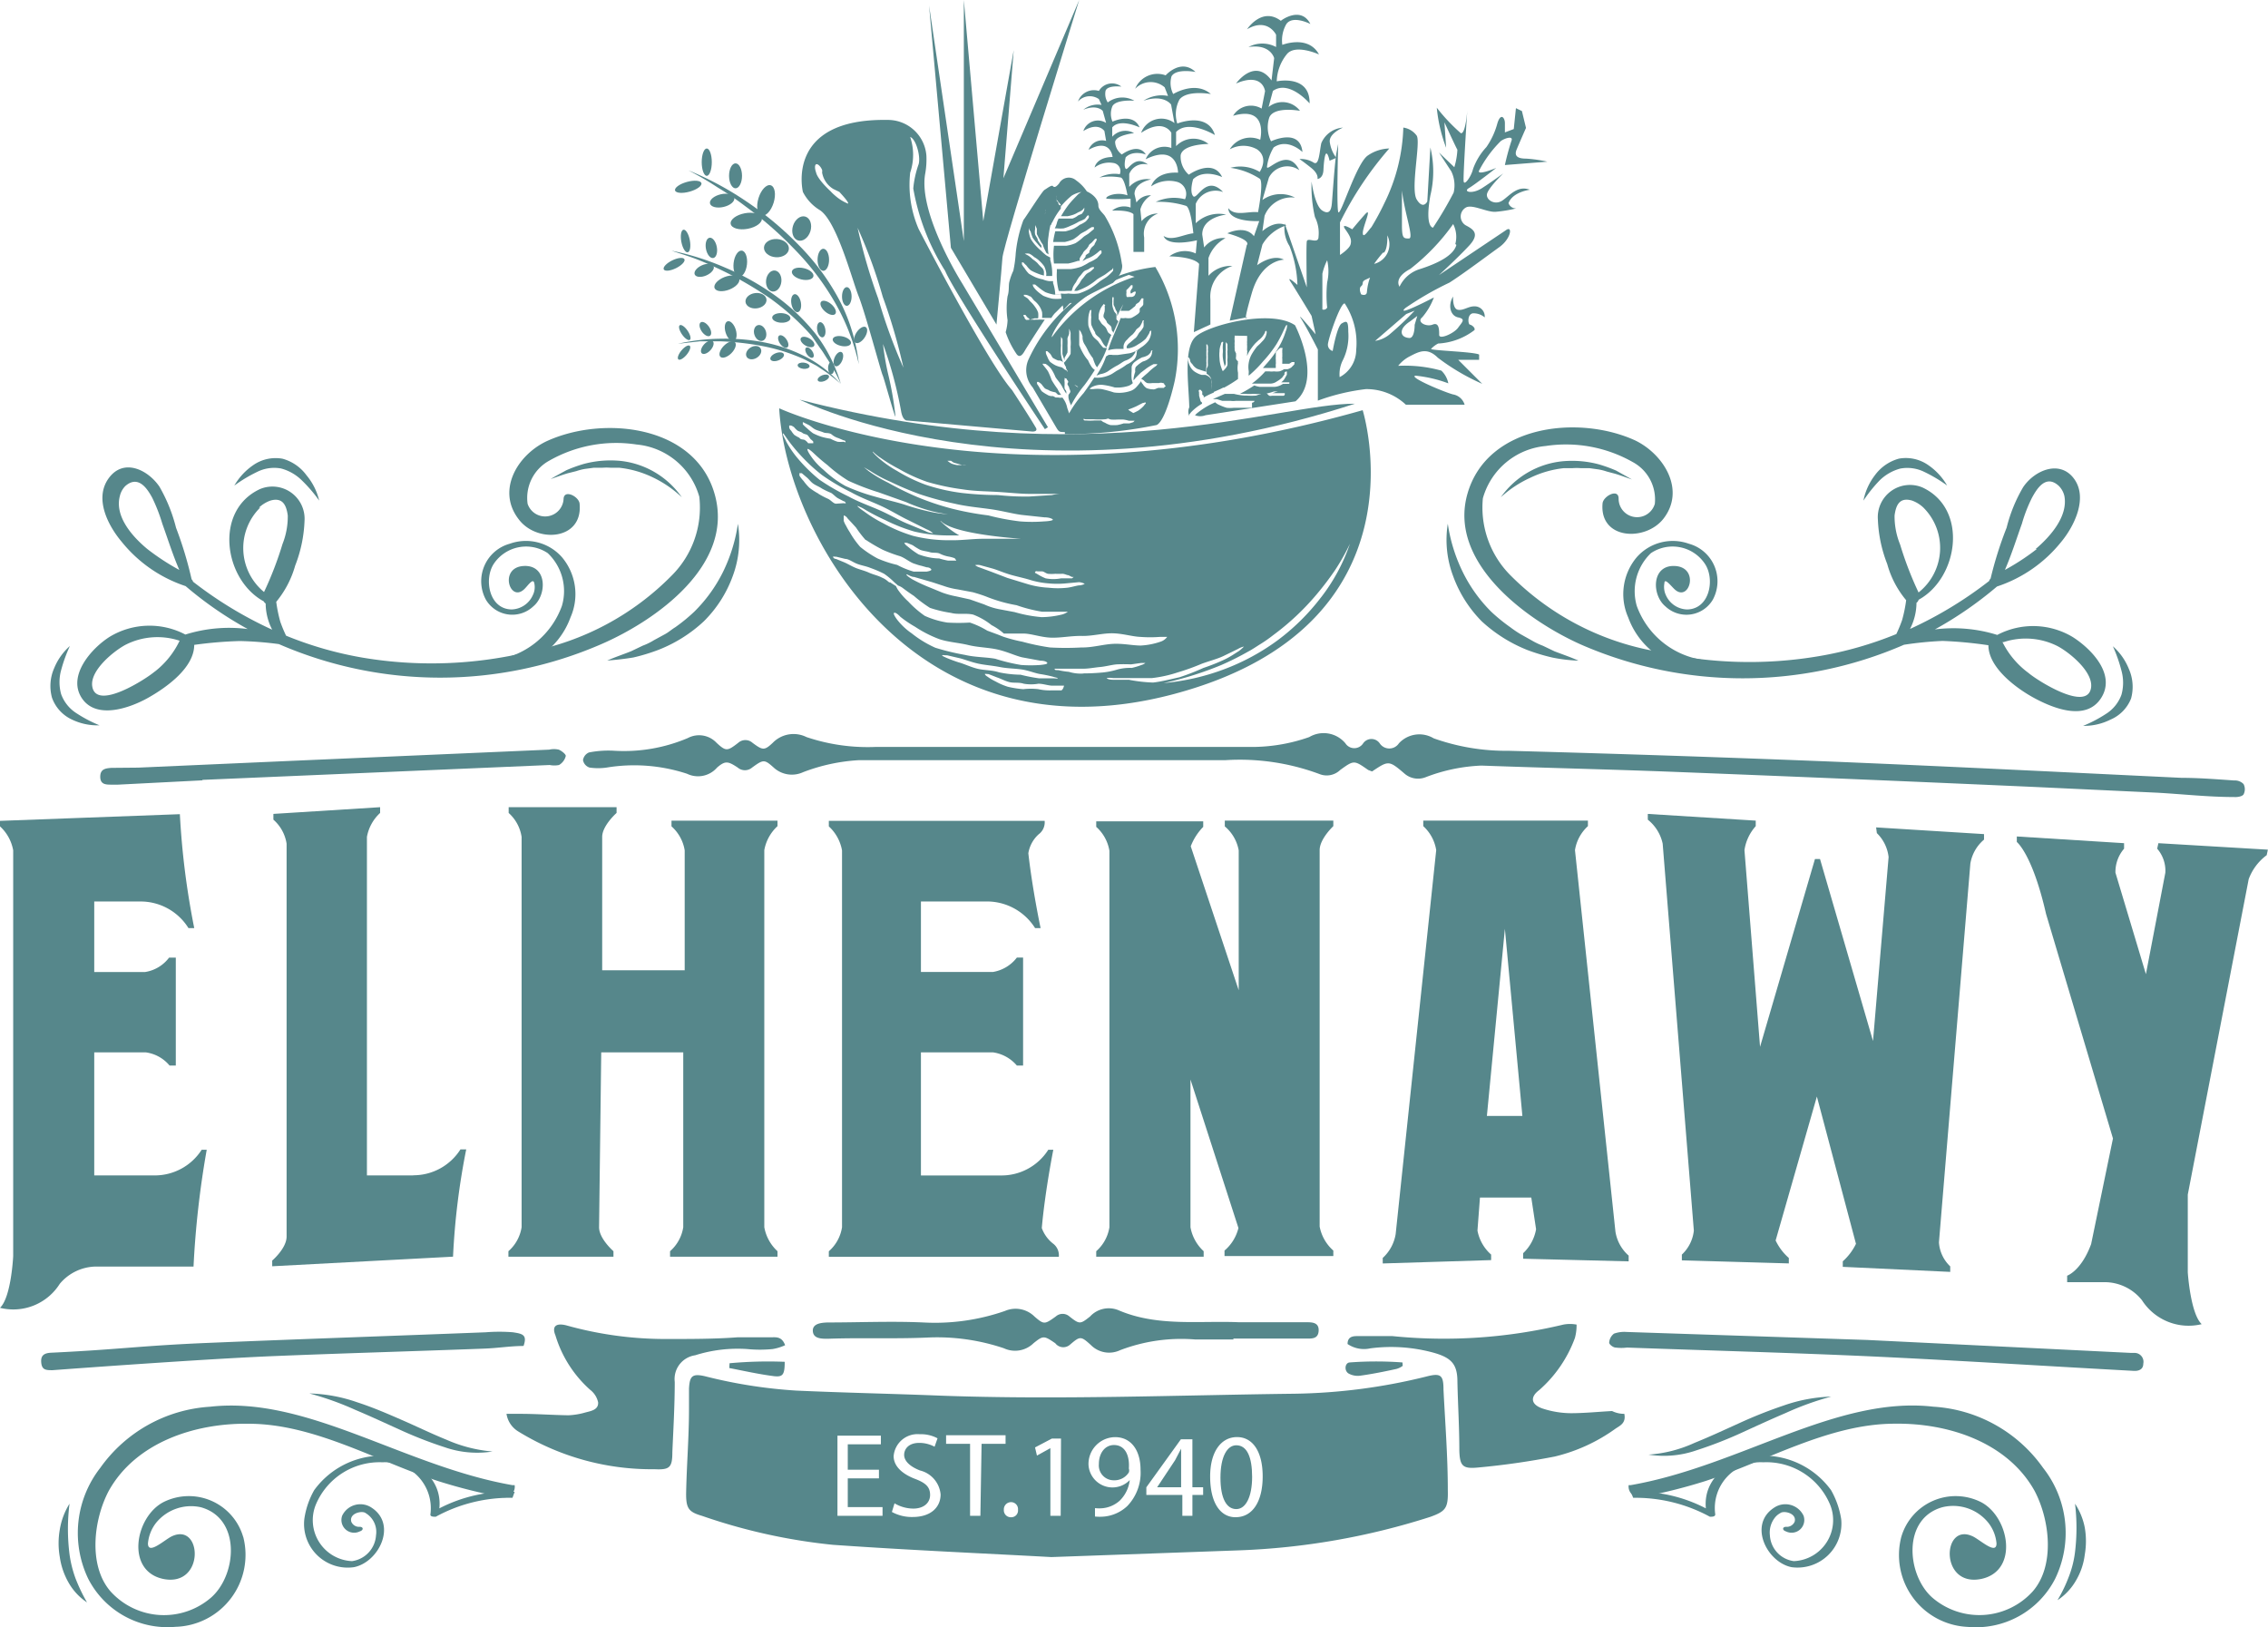<svg id="Layer_2" data-name="Layer 2" xmlns="http://www.w3.org/2000/svg" width="148" height="106.161" viewBox="0 0 148 106.161">
  <g id="Layer_1" data-name="Layer 1">
    <path id="Path_25552" data-name="Path 25552" d="M75.8,33.061l-.25-.094c-.923-.642-.923-.657-1.831,0a1.268,1.268,0,0,1-1.346.266,14.9,14.9,0,0,0-6.135-.908H42.323a12.05,12.05,0,0,0-3.646.782,1.753,1.753,0,0,1-1.925-.3c-.61-.548-.673-.532-1.408,0a.72.72,0,0,1-.939,0c-.642-.423-.814-.454-1.346,0a1.643,1.643,0,0,1-1.956.407,11.033,11.033,0,0,0-5.243-.407,3.881,3.881,0,0,1-1.127,0,.626.626,0,0,1-.423-.485.642.642,0,0,1,.391-.5,6.588,6.588,0,0,1,1.659-.11,10.657,10.657,0,0,0,4.789-.829,1.565,1.565,0,0,1,1.878.313c.61.563.7.548,1.408,0a.7.7,0,0,1,.939,0c.657.485.767.516,1.315,0a1.894,1.894,0,0,1,2.207-.376,12.52,12.52,0,0,0,4.507.642h24.32a11.331,11.331,0,0,0,3.975-.642,1.847,1.847,0,0,1,2.363.407.689.689,0,0,0,1.158,0,.657.657,0,0,1,1.08,0,.751.751,0,0,0,1.252,0A1.815,1.815,0,0,1,79.82,30.9a14.085,14.085,0,0,0,4.9.814q10.485.282,20.971.7c7.637.313,15.29.7,22.927,1.064,1.142,0,2.3.094,3.443.172a.783.783,0,0,1,.61.235.736.736,0,0,1,0,.673c-.094.141-.407.188-.626.172-1.675,0-3.333-.188-5.008-.282l-8.028-.376q-11.565-.516-23.146-.97c-4.3-.172-8.623-.266-12.927-.423a11.346,11.346,0,0,0-3.662.767,1.346,1.346,0,0,1-1.346-.235C76.893,32.326,76.878,32.342,75.8,33.061Z" transform="translate(13.735 17.268)" fill="#56878b"/>
    <path id="Path_25553" data-name="Path 25553" d="M21.12,61.043h.908c1.033,0,2.066.078,3.13.094a4.694,4.694,0,0,0,1.127-.188c.36-.094.845-.172.814-.657a1.408,1.408,0,0,0-.516-.814,7.731,7.731,0,0,1-2.269-3.553c-.235-.563,0-.829.7-.657a23.975,23.975,0,0,0,6.589.892c1.565,0,3.13,0,4.585-.11h2.175c.329,0,.72-.078.939.516a3.24,3.24,0,0,1-.814.25,8.4,8.4,0,0,1-1.659,0,9.218,9.218,0,0,0-3.4.407,1.565,1.565,0,0,0-1.33,1.737c0,1.565-.094,3.13-.156,4.585,0,1.017-.188,1.158-1.174,1.111a16.589,16.589,0,0,1-8.92-2.488A1.636,1.636,0,0,1,21.12,61.043Z" transform="translate(11.932 31.196)" fill="#56878b"/>
    <path id="Path_25554" data-name="Path 25554" d="M74.25,61.056c.125.61-.282.767-.579.97a11.236,11.236,0,0,1-3.959,1.815,49.435,49.435,0,0,1-5.039.72c-.986.094-1.158-.125-1.189-1.111,0-1.565-.094-2.989-.125-4.491,0-1.142-.391-1.565-1.565-1.894a10.47,10.47,0,0,0-4.116-.282A1.909,1.909,0,0,1,56.19,56.5c0-.469.329-.516.626-.516h2.3a33.444,33.444,0,0,0,11.158-.751,2.332,2.332,0,0,1,.861,0,3.13,3.13,0,0,1-.11.876,8.326,8.326,0,0,1-2.332,3.4c-.626.469-.516.955.235,1.205a6.057,6.057,0,0,0,1.831.3c.892,0,1.8-.094,2.692-.141A1.788,1.788,0,0,0,74.25,61.056Z" transform="translate(31.746 31.183)" fill="#56878b"/>
    <path id="Path_25555" data-name="Path 25555" d="M61.356,56.575h-2.5a11.189,11.189,0,0,0-4.914.7,1.675,1.675,0,0,1-1.909-.344c-.657-.595-.7-.579-1.377,0a.657.657,0,0,1-.939-.11c-.736-.5-.782-.516-1.424,0a1.721,1.721,0,0,1-1.925.329,13.631,13.631,0,0,0-5.024-.7c-2.16.094-4.319,0-6.463.078-.423,0-.955,0-.986-.5s.563-.548.955-.563c2.081,0,4.178-.094,6.26,0a13.9,13.9,0,0,0,5.321-.751,1.753,1.753,0,0,1,1.925.36c.626.548.673.516,1.393,0a.669.669,0,0,1,.892,0c.657.516.7.516,1.346,0a1.659,1.659,0,0,1,1.894-.391c2.52,1.064,5.211.657,7.825.767h4.382c.376,0,.845,0,.814.563s-.5.5-.876.5H61.324Z" transform="translate(19.147 30.813)" fill="#56878b"/>
    <path id="Path_25556" data-name="Path 25556" d="M33.194,56.447c-.829,0-1.69.141-2.551.172-4.554.172-9.108.3-13.662.485s-13.271.829-14.523.923c-.407,0-.689,0-.736-.485s.188-.642.7-.657c4.554-.219,5.728-.454,10.266-.642,6.01-.25,12.035-.454,18.044-.689a11.119,11.119,0,0,1,1.768,0C33.1,55.649,33.46,55.7,33.194,56.447Z" transform="translate(0.97 31.364)" fill="#56878b"/>
    <path id="Path_25557" data-name="Path 25557" d="M83.939,56.048l17.215.845h.219a.579.579,0,0,1,.579.7c0,.391-.313.5-.673.469-5.79-.313-11.581-.689-17.371-.955-5.243-.235-10.485-.376-15.65-.563a2.864,2.864,0,0,1-.736,0c-.172,0-.438-.219-.423-.329a.8.8,0,0,1,.313-.579,1.972,1.972,0,0,1,.814-.11Z" transform="translate(37.91 31.371)" fill="#56878b"/>
    <path id="Path_25558" data-name="Path 25558" d="M10.847,33.266l-5.509.282H4.931c-.376,0-.751,0-.751-.516s.36-.548.72-.579l1.768-.016L16.543,32l16.933-.736a1.409,1.409,0,0,1,.626,0c.188.078.485.313.454.423a.939.939,0,0,1-.438.579,1.565,1.565,0,0,1-.61,0l-22.661.97Z" transform="translate(2.362 17.643)" fill="#56878b"/>
    <path id="Path_25559" data-name="Path 25559" d="M59.836,57.042a1.236,1.236,0,0,1-.407.2c-.782.172-1.565.329-2.347.438a1.236,1.236,0,0,1-.782-.141c-.3-.188-.235-.7.078-.72a22.99,22.99,0,0,1,3.443,0Z" transform="translate(31.699 32.067)" fill="#56878b"/>
    <path id="Path_25560" data-name="Path 25560" d="M30.426,56.872a27.575,27.575,0,0,1,3.6-.094c0,.845-.125,1-.689.939-.986-.125-1.956-.344-2.927-.532Z" transform="translate(17.181 32.066)" fill="#56878b"/>
    <path id="Path_25561" data-name="Path 25561" d="M10.11,57.509H6.15V49.48H9.5a2.441,2.441,0,0,1,1.565.861h.407V43.3h-.438a2.426,2.426,0,0,1-1.565.939H6.15v-4.6h3.02a3.678,3.678,0,0,1,3.13,1.737h.376a51.644,51.644,0,0,1-.939-7.434L0,34.378v.36A2.786,2.786,0,0,1,.861,36.3V62.767S.736,65.459,0,66.147a3.584,3.584,0,0,0,3.9-1.565A3.13,3.13,0,0,1,6.26,63.455h6.369a60.534,60.534,0,0,1,.861-7.621h-.329a3.631,3.631,0,0,1-3.052,1.675Z" transform="translate(0 19.175)" fill="#56878b"/>
    <path id="Path_25562" data-name="Path 25562" d="M20.552,57.672h-3.02V35.591a2.786,2.786,0,0,1,.861-1.565V33.65l-6.964.438v.376a2.613,2.613,0,0,1,.861,1.565V61.663c0,.767-.939,1.565-.939,1.565V63.6l11.8-.626a46.7,46.7,0,0,1,.861-7h-.376a3.631,3.631,0,0,1-3.083,1.69Z" transform="translate(6.412 19.011)" fill="#56878b"/>
    <path id="Path_25563" data-name="Path 25563" d="M31.842,34.9a2.661,2.661,0,0,1,.861,1.565v7.825H27.319v-8.7c0-.736.939-1.565.939-1.565V33.65H21.216v.376a2.614,2.614,0,0,1,.845,1.565V61.053a2.614,2.614,0,0,1-.861,1.565v.36h6.855v-.36s-.939-.814-.939-1.565l.141-11.409h5.352V61.053a2.613,2.613,0,0,1-.861,1.565v.36h7.011v-.36a2.786,2.786,0,0,1-.861-1.565v-24.6a2.786,2.786,0,0,1,.861-1.565v-.36H31.842Z" transform="translate(11.977 19.011)" fill="#56878b"/>
    <path id="Path_25564" data-name="Path 25564" d="M54.1,34.586a2.646,2.646,0,0,1,.908,1.565v9.124l-3.13-9.39a3.709,3.709,0,0,1,.814-1.268v-.36H45.71v.36a2.66,2.66,0,0,1,.861,1.565V60.736A2.614,2.614,0,0,1,45.71,62.3v.36h7.011V62.3a2.786,2.786,0,0,1-.861-1.565V51.1l3.13,9.687a2.8,2.8,0,0,1-.908,1.471v.36h7.1v-.36a2.77,2.77,0,0,1-.892-1.565V36.135c0-.736.892-1.565.892-1.565v-.36H54.1Z" transform="translate(25.825 19.328)" fill="#56878b"/>
    <path id="Path_25565" data-name="Path 25565" d="M72.84,61.018,70.2,36.135a2.676,2.676,0,0,1,.845-1.565v-.36H60.3v.36a2.676,2.676,0,0,1,.845,1.565l-2.645,25.04a2.692,2.692,0,0,1-.845,1.565v.36l7.074-.219v-.36a2.77,2.77,0,0,1-.892-1.565L64,58.8h3.349l.313,2.066a2.8,2.8,0,0,1-.845,1.565v.36l6.886.172v-.376A2.614,2.614,0,0,1,72.84,61.018Zm-8.388-7.543,1.174-12.207,1.142,12.207Z" transform="translate(32.576 19.328)" fill="#56878b"/>
    <path id="Path_25566" data-name="Path 25566" d="M83.656,35.182a2.582,2.582,0,0,1,.767,1.565l-1.017,12L79.947,36.872h-.329L76.034,49.126,75.017,36.293a2.989,2.989,0,0,1,.736-1.565v-.36L68.71,33.93v.376a2.725,2.725,0,0,1,.97,1.565l2.034,25.243a2.5,2.5,0,0,1-.782,1.565v.376l6.98.2V62.9a3.506,3.506,0,0,1-.861-1.142l2.692-9.39,2.551,9.609a3.662,3.662,0,0,1-.861,1.142v.36l7.011.329v-.36a2.363,2.363,0,0,1-.736-1.565l2.05-24.711a2.6,2.6,0,0,1,.892-1.565v-.36l-7.042-.438Z" transform="translate(38.819 19.17)" fill="#56878b"/>
    <path id="Path_25567" data-name="Path 25567" d="M93.333,35.308l-.078.36a2.191,2.191,0,0,1,.532,1.565l-1.268,6.62-1.988-6.62a2.316,2.316,0,0,1,.563-1.565v-.36l-7-.438v.36s1.017.782,1.909,4.695l4.366,14.648-1.424,6.886c-.642,1.753-1.565,2.066-1.565,2.066v.423h2.5a3.13,3.13,0,0,1,2.379,1.174,3.615,3.615,0,0,0,3.9,1.565c-.736-.689-.908-3.38-.908-3.38V58.235l3.975-20.579a3.412,3.412,0,0,1,1.174-1.565l.078-.36Z" transform="translate(47.514 19.701)" fill="#56878b"/>
    <path id="Path_25568" data-name="Path 25568" d="M48.457,60.778c.219-2.441.751-5.1.751-5.1H48.88a3.615,3.615,0,0,1-3.13,1.675H40.57V49.322h4.695a2.5,2.5,0,0,1,1.565.861h.407V43.14h-.407a2.473,2.473,0,0,1-1.565.939H40.57v-4.6h4.319a3.709,3.709,0,0,1,3.13,1.737h.36s-.532-2.5-.8-4.883a2.128,2.128,0,0,1,.673-1.236.97.97,0,0,0,.391-.876H34.56v.36a2.786,2.786,0,0,1,.861,1.565V60.731A2.614,2.614,0,0,1,34.56,62.3v.36H49.568a.955.955,0,0,0-.376-.861,2.254,2.254,0,0,1-.736-1.017Z" transform="translate(19.526 19.333)" fill="#56878b"/>
    <path id="Path_25569" data-name="Path 25569" d="M68.7,32a26.4,26.4,0,0,0,21.049,0,23.037,23.037,0,0,1,2.52-.25,27.2,27.2,0,0,1,2.989.282c0,1.471,1.831,2.817,2.989,3.443s3.365,1.565,4.366,0-.689-3.239-1.847-3.975a5.024,5.024,0,0,0-4.93-.141h0A9.578,9.578,0,0,0,91.765,31a24.617,24.617,0,0,0,4.053-2.8A8.967,8.967,0,0,0,100,25.3c.861-1.033,1.768-2.88.845-4.132s-2.567-.563-3.318.548a9.906,9.906,0,0,0-1.08,2.645A24.6,24.6,0,0,0,95.4,27.683a.329.329,0,0,0-.094.156,25.978,25.978,0,0,1-5.164,3.13,3.772,3.772,0,0,0,.423-1.706.376.376,0,0,0,.141-.2c2.582-1.408,3.271-5.916.25-7.324a2.1,2.1,0,0,0-2.911,2.081,8.874,8.874,0,0,0,.61,2.911,6.26,6.26,0,0,0,1.236,2.363,9.108,9.108,0,0,1-.266,1.3,9.22,9.22,0,0,1-.376.908,23.741,23.741,0,0,1-5.039,1.44,27.074,27.074,0,0,1-10.72-.329A17.716,17.716,0,0,1,64.1,27.5a6.26,6.26,0,0,1-1.831-5.055,4.7,4.7,0,0,1,4.1-3.412,8.826,8.826,0,0,1,5.681,1.049,2.77,2.77,0,0,1,1.44,2.723,1.205,1.205,0,0,1-2.363-.344c0-.689-1.017-.156-1.049.329-.2,2.363,2.8,2.488,3.975.986,1.471-1.894,0-4.21-1.831-5.1-3.662-1.69-9.656-1.049-10.955,3.459S65.145,30.422,68.7,32Zm22-3.412a22.677,22.677,0,0,1-1.205-3.13,4.852,4.852,0,0,1-.36-1.894c.094-.689.329-1.205,1.142-.97a2.129,2.129,0,0,1,.736.454,3.709,3.709,0,0,1-.313,5.54Zm5.556,3.239h0a4.6,4.6,0,0,1,3.521.266c.767.407,2.363,1.69,2.175,2.739-.282,1.565-3.568-.548-4.069-.986a5.6,5.6,0,0,1-1.706-2.019Zm2.16-6.072a15.351,15.351,0,0,1-2.081,1.362c.423-.97.751-2.019,1.111-3.02a9.688,9.688,0,0,1,.657-1.69c.3-.548.892-1.565,1.753-.767a1.362,1.362,0,0,1,.36.657c.25,1.346-.955,2.676-1.878,3.459Z" transform="translate(34.497 10.064)" fill="#56878b"/>
    <path id="Path_25570" data-name="Path 25570" d="M85.706,67.165A3.693,3.693,0,0,1,90.917,64.9c1.847.97,2.473,4.491,0,5.008-2.723.548-2.551-3.709-.563-2.786.485.219,1.565,1.252,1.565.469a2.535,2.535,0,0,0-.532-1.346A2.942,2.942,0,0,0,88.4,65.225c-2.645.72-2.347,4.4-.689,5.884a4.7,4.7,0,0,0,6.573-.391c1.471-1.69,1.111-4.695.11-6.573-1.753-3.13-5.571-4.413-9.108-4.366-4.319,0-8.388,2.457-12.41,3.756a35.682,35.682,0,0,1-4.147,1.033.7.7,0,0,1-.814-.782h.141c7.1-1.236,13.4-5.837,19.734-5.117a9.468,9.468,0,0,1,7.168,3.991,6.855,6.855,0,0,1,.782,7.246,5.806,5.806,0,0,1-5.7,3.13,4.695,4.695,0,0,1-4.335-5.869Z" transform="translate(38.365 33.103)" fill="#56878b"/>
    <path id="Path_25571" data-name="Path 25571" d="M60.4,21.84a10.626,10.626,0,0,0,.97,3.13,9.625,9.625,0,0,0,1.862,2.6,11.44,11.44,0,0,0,1.252,1.017,7.215,7.215,0,0,0,.673.454l.7.391a4.7,4.7,0,0,0,.751.36l.751.36c.516.2,1.049.376,1.565.61a10.379,10.379,0,0,1-1.69-.2,12.613,12.613,0,0,1-1.659-.5,9.64,9.64,0,0,1-2.958-1.862,8.138,8.138,0,0,1-1.878-2.973,6.7,6.7,0,0,1-.344-3.38Z" transform="translate(34.079 12.339)" fill="#56878b"/>
    <path id="Path_25572" data-name="Path 25572" d="M33.849,21.84a6.7,6.7,0,0,1-.329,3.38,7.981,7.981,0,0,1-1.894,2.973,9.28,9.28,0,0,1-2.958,1.862,12.4,12.4,0,0,1-1.643.5c-.563.094-1.142.157-1.706.2.532-.235,1.064-.407,1.565-.61l.751-.36a4.006,4.006,0,0,0,.736-.36l.72-.391c.235-.125.438-.313.673-.454A11.252,11.252,0,0,0,31,27.568a9.671,9.671,0,0,0,1.878-2.6,10.61,10.61,0,0,0,.97-3.13Z" transform="translate(14.305 12.339)" fill="#56878b"/>
    <path id="Path_25573" data-name="Path 25573" d="M77.7,21.873a3.991,3.991,0,0,1,.751-1.659,2.88,2.88,0,0,1,1.565-1.08,2.551,2.551,0,0,1,1.894.407,4.1,4.1,0,0,1,1.252,1.346A9.39,9.39,0,0,0,81.675,20a2.5,2.5,0,0,0-1.565-.219,3.036,3.036,0,0,0-1.362.782A9.389,9.389,0,0,0,77.7,21.873Z" transform="translate(43.899 10.788)" fill="#56878b"/>
    <path id="Path_25574" data-name="Path 25574" d="M88.8,26.94a3.9,3.9,0,0,1,1.049,1.487,2.879,2.879,0,0,1,.141,1.925,2.488,2.488,0,0,1-1.346,1.377,3.866,3.866,0,0,1-1.784.407,8.8,8.8,0,0,0,1.565-.829,2.473,2.473,0,0,0,.939-1.205,2.942,2.942,0,0,0,0-1.565,9.718,9.718,0,0,0-.563-1.6Z" transform="translate(49.074 15.22)" fill="#56878b"/>
    <path id="Path_25575" data-name="Path 25575" d="M62.58,21.588A5.6,5.6,0,0,1,66.6,19.24a6.761,6.761,0,0,1,2.379.2,9.671,9.671,0,0,1,1.127.407l1.033.579c-.376-.125-.736-.266-1.111-.376l-.532-.141a3.3,3.3,0,0,0-.563-.141l-.563-.078h-.563a3.4,3.4,0,0,0-.563,0H66.68a6.667,6.667,0,0,0-2.175.626A7.293,7.293,0,0,0,62.58,21.588Z" transform="translate(35.356 10.854)" fill="#56878b"/>
    <path id="Path_25576" data-name="Path 25576" d="M44.815,22.158c-1.268-4.507-7.261-5.149-10.955-3.459-1.909.892-3.3,3.208-1.831,5.1,1.174,1.565,4.178,1.377,3.975-.986,0-.485-1.033-1.017-1.049-.329a1.205,1.205,0,0,1-2.347.3,2.77,2.77,0,0,1,1.424-2.817,8.826,8.826,0,0,1,5.681-1.049,4.7,4.7,0,0,1,4.1,3.412A6.26,6.26,0,0,1,42,27.479a17.716,17.716,0,0,1-9.3,4.961,27.074,27.074,0,0,1-10.814.391,23.741,23.741,0,0,1-5.039-1.44,9.218,9.218,0,0,1-.376-.908,9.108,9.108,0,0,1-.266-1.3,6.448,6.448,0,0,0,1.236-2.363,8.873,8.873,0,0,0,.61-2.911,2.1,2.1,0,0,0-2.911-2.081c-3.02,1.408-2.347,5.916.25,7.324a.376.376,0,0,0,.125.141A3.772,3.772,0,0,0,15.941,31a25.978,25.978,0,0,1-5.164-3.13.329.329,0,0,0-.094-.156,24.6,24.6,0,0,0-1.017-3.365,10.438,10.438,0,0,0-1.08-2.676c-.751-1.111-2.347-1.894-3.318-.548s0,3.13.845,4.132a8.967,8.967,0,0,0,4.178,2.9,23.976,23.976,0,0,0,4.053,2.8,9.546,9.546,0,0,0-4.069.36h0a5.024,5.024,0,0,0-4.93.141c-1.174.736-2.77,2.52-1.847,3.975s3.13.7,4.366,0,2.989-1.972,2.989-3.443a27.2,27.2,0,0,1,2.973-.25,23.038,23.038,0,0,1,2.551.2,26.4,26.4,0,0,0,21.049,0C40.965,30.405,46.129,26.774,44.815,22.158Zm-29.735.876a2.128,2.128,0,0,1,.736-.454c.8-.235,1.049.282,1.142.97a4.851,4.851,0,0,1-.344,1.862,22.677,22.677,0,0,1-1.205,3.13,3.709,3.709,0,0,1-.25-5.509Zm-6.808,10.7c-.5.438-3.787,2.582-4.069.986-.188-1.049,1.408-2.332,2.175-2.739A4.6,4.6,0,0,1,9.9,31.72h0A5.6,5.6,0,0,1,8.273,33.739ZM6,22.283a1.362,1.362,0,0,1,.36-.657c.861-.751,1.455.219,1.753.767a11.111,11.111,0,0,1,.657,1.69c.36,1,.689,2.05,1.111,3.02A15.353,15.353,0,0,1,7.8,25.742C6.849,24.959,5.644,23.629,6,22.283Z" transform="translate(1.821 10.081)" fill="#56878b"/>
    <path id="Path_25577" data-name="Path 25577" d="M15.31,21.873a9.39,9.39,0,0,0-1.127-1.315,3.036,3.036,0,0,0-1.362-.782A2.488,2.488,0,0,0,11.257,20a9.39,9.39,0,0,0-1.487.892,4.1,4.1,0,0,1,1.252-1.346,2.551,2.551,0,0,1,1.894-.407,2.88,2.88,0,0,1,1.565,1.08,3.991,3.991,0,0,1,.829,1.659Z" transform="translate(5.52 10.788)" fill="#56878b"/>
    <path id="Path_25578" data-name="Path 25578" d="M3.365,26.94A9.718,9.718,0,0,0,2.8,28.5a2.942,2.942,0,0,0,0,1.565,2.473,2.473,0,0,0,.939,1.205,8.8,8.8,0,0,0,1.565.829,3.819,3.819,0,0,1-1.8-.376,2.488,2.488,0,0,1-1.3-1.424,2.88,2.88,0,0,1,.141-1.925,3.9,3.9,0,0,1,1.017-1.44Z" transform="translate(1.189 15.22)" fill="#56878b"/>
    <path id="Path_25579" data-name="Path 25579" d="M31.52,21.6a7.293,7.293,0,0,0-1.894-1.3,6.667,6.667,0,0,0-2.175-.626h-.563a3.4,3.4,0,0,0-.563,0h-.563l-.579.078a3.521,3.521,0,0,0-.548.141l-.563.141c-.376.11-.736.25-1.111.376.329-.2.689-.391,1.033-.579a9.671,9.671,0,0,1,1.127-.407,6.761,6.761,0,0,1,2.379-.2A5.6,5.6,0,0,1,31.52,21.6Z" transform="translate(12.972 10.843)" fill="#56878b"/>
    <path id="Path_25580" data-name="Path 25580" d="M86.932,62.68a4.319,4.319,0,0,1,.642,1.565,5.165,5.165,0,0,1,0,1.768A4.351,4.351,0,0,1,87,67.7a3.787,3.787,0,0,1-1.205,1.283,9.609,9.609,0,0,0,.751-1.565,6.619,6.619,0,0,0,.391-1.565,13.128,13.128,0,0,0,0-3.177Z" transform="translate(48.469 35.413)" fill="#56878b"/>
    <path id="Path_25581" data-name="Path 25581" d="M80.665,58.22a18.983,18.983,0,0,0-2.958,1.064c-.955.407-1.909.845-2.864,1.283a27.214,27.214,0,0,1-2.973,1.158,6.463,6.463,0,0,1-3.13.282,8.592,8.592,0,0,0,3-.767c.97-.391,1.909-.829,2.88-1.268A29.528,29.528,0,0,1,77.566,58.8a10.345,10.345,0,0,1,3.1-.579Z" transform="translate(38.836 32.893)" fill="#56878b"/>
    <path id="Path_25582" data-name="Path 25582" d="M14.036,67.165A3.693,3.693,0,0,0,8.825,64.9c-1.847.97-2.473,4.491,0,5.008,2.723.548,2.551-3.709.563-2.786-.469.219-1.565,1.252-1.565.469a2.535,2.535,0,0,1,.532-1.346,2.942,2.942,0,0,1,2.911-1.017c2.645.72,2.363,4.4.689,5.884a4.7,4.7,0,0,1-6.573-.391c-1.471-1.69-1.111-4.695-.11-6.573,1.753-3.13,5.571-4.413,9.108-4.366,4.319,0,8.388,2.457,12.426,3.756a35.43,35.43,0,0,0,4.132,1.033.689.689,0,0,0,.814-.782h-.141c-7.089-1.236-13.381-5.837-19.734-5.117a9.5,9.5,0,0,0-7.168,3.991A6.9,6.9,0,0,0,3.927,69.9a5.806,5.806,0,0,0,5.7,3.13,4.695,4.695,0,0,0,4.413-5.869Z" transform="translate(1.832 33.103)" fill="#56878b"/>
    <path id="Path_25583" data-name="Path 25583" d="M3.159,62.68a13.13,13.13,0,0,0,0,3.318,7.5,7.5,0,0,0,.391,1.565A11.205,11.205,0,0,0,4.3,69.128,3.787,3.787,0,0,1,3.1,67.844a4.7,4.7,0,0,1-.579-1.69,5.164,5.164,0,0,1,0-1.768,4.6,4.6,0,0,1,.642-1.706Z" transform="translate(1.379 35.413)" fill="#56878b"/>
    <path id="Path_25584" data-name="Path 25584" d="M12.9,58.09a10.25,10.25,0,0,1,3.13.579c1.017.329,1.988.751,2.958,1.174s1.894.876,2.864,1.268a9.39,9.39,0,0,0,3,.767,6.463,6.463,0,0,1-3.13-.282,26.968,26.968,0,0,1-2.958-1.158c-.97-.438-1.909-.876-2.88-1.283A19.406,19.406,0,0,0,12.9,58.09Z" transform="translate(7.288 32.819)" fill="#56878b"/>
    <path id="Path_25585" data-name="Path 25585" d="M81.725,64.794a5.556,5.556,0,0,0-.657-1.862A5.462,5.462,0,0,0,77.2,60.71c-2.1-.235-4.523,1.111-4.3,3.412a9.687,9.687,0,0,0-4.9-1.08l.156.391a10.156,10.156,0,0,1,5.008,1.236c.156,0,.376,0,.344-.188a2.989,2.989,0,0,1,3.13-3.365,4.507,4.507,0,0,1,4.351,2.723,2.676,2.676,0,0,1-2.347,3.725,1.8,1.8,0,0,1-1.565-1.69,1.565,1.565,0,0,1,.3-1.111,1.1,1.1,0,0,1,.376-.329c.219-.188,1.1,0,.939.563a.563.563,0,0,1-.563.329c-.235,0-.266.219,0,.3a.829.829,0,0,0,1.142-1.033,1.315,1.315,0,0,0-1.941-.5c-1.659,1.1-.454,3.537,1.158,3.865a2.864,2.864,0,0,0,3.239-3.161Z" transform="translate(38.418 34.284)" fill="#56878b"/>
    <path id="Path_25586" data-name="Path 25586" d="M12.7,64.794a5.336,5.336,0,0,1,.642-1.862A5.462,5.462,0,0,1,17.22,60.71c2.1-.235,4.523,1.111,4.288,3.412a9.719,9.719,0,0,1,4.914-1.08l-.141.391a10.063,10.063,0,0,0-5.008,1.236c-.157,0-.391,0-.344-.188a3,3,0,0,0-3.13-3.365,4.507,4.507,0,0,0-4.335,2.723,2.676,2.676,0,0,0,2.347,3.725,1.815,1.815,0,0,0,1.565-1.69,1.427,1.427,0,0,0-.673-1.44c-.219-.188-1.1,0-.939.563a.548.548,0,0,0,.548.329c.25,0,.266.219,0,.3a.829.829,0,0,1-1.142-1.033,1.315,1.315,0,0,1,1.941-.5c1.643,1.1.454,3.537-1.174,3.865A2.848,2.848,0,0,1,12.7,64.794Z" transform="translate(7.162 34.284)" fill="#56878b"/>
    <path id="Path_25587" data-name="Path 25587" d="M73.546,30.435a6.041,6.041,0,0,1-.767-.141,5.43,5.43,0,0,1-4.21-3.506,3.443,3.443,0,0,1,.923-3.443A2.535,2.535,0,0,1,73,24.019c.689.986.344,2.973-1.142,3a1.565,1.565,0,0,1-1.393-.939,1.283,1.283,0,0,1-.094-.767c0-.423.5.266.72.438.923.751,1.565-1.455,0-1.565s-1.565,1.878-.657,2.629a2,2,0,0,0,3.1-.438,2.535,2.535,0,0,0-1.565-3.646,3.13,3.13,0,0,0-3.412.892,3.74,3.74,0,0,0-.548,3.912,5.117,5.117,0,0,0,3.239,3.13,7.825,7.825,0,0,0,2.238.438Z" transform="translate(38.24 12.742)" fill="#56878b"/>
    <path id="Path_25588" data-name="Path 25588" d="M20.354,30.435a6.84,6.84,0,0,0,.782-.141,5.43,5.43,0,0,0,4.194-3.506,3.412,3.412,0,0,0-.923-3.443,2.535,2.535,0,0,0-3.506.673c-.673.986-.344,2.973,1.142,3a1.565,1.565,0,0,0,1.393-.939,1.174,1.174,0,0,0,.094-.767c-.078-.423-.485.266-.72.438-.908.751-1.565-1.455,0-1.565s1.565,1.878.657,2.629a2,2,0,0,1-3.1-.438,2.535,2.535,0,0,1,1.565-3.646,3.13,3.13,0,0,1,3.412.892,3.74,3.74,0,0,1,.548,3.912,5.117,5.117,0,0,1-3.239,3.13,7.825,7.825,0,0,1-2.238.438Z" transform="translate(11.337 12.742)" fill="#56878b"/>
    <path id="Path_25589" data-name="Path 25589" d="M33.34,16.66s14.57,7.293,36.245.266C64.639,16.895,52.307,21.59,33.34,16.66Z" transform="translate(18.836 9.412)" fill="#56878b"/>
    <path id="Path_25590" data-name="Path 25590" d="M40.164,16.166,38.74.36l2.269,15.368V0l1.268,14.429L44.264,3.271l-.673,8.357L48.537,0s-4.945,15.931-5.008,16.808-.391,4.366-.391,4.366Z" transform="translate(21.887)" fill="#56878b"/>
    <path id="Path_25591" data-name="Path 25591" d="M47.783,3.685s-.892-.11-1.033.266a1.017,1.017,0,0,0,.141.767,1.565,1.565,0,0,1,1.737-.11S47.47,4.5,47.2,4.953a1.283,1.283,0,0,0,0,1.017s1.346-.626,1.768.376c0,0-1.268-.61-1.784,0v.61a1.142,1.142,0,0,1,1.424-.235s-1.189.125-1.236.579a1.064,1.064,0,0,0,.438.814s1.064-.814,1.565,0c0,0-.845-.313-1.315.188,0,0-.141.548,0,.736s.579-.955,1.455-.266a1.033,1.033,0,0,0-1.221.61v.845a1.565,1.565,0,0,1,1.424-.485s-1.08.188-1.08.955l.125.548a1.1,1.1,0,0,1,.955-.469,1.565,1.565,0,0,0-.7.923l.078.767a1.362,1.362,0,0,1,1.08-.5,1.393,1.393,0,0,0-.908,1.565v.939h-.7V12.011s-.188-.282-1.393-.235a1.236,1.236,0,0,1,1.205-.2v-.579a9.39,9.39,0,0,1-1.565,0c-.156-.11.579-.485,1.362-.219,0,0-.172-1.049-.423-1.158a3.818,3.818,0,0,0-1.408,0,2.1,2.1,0,0,1,1.33-.219.532.532,0,0,0-.438-.736,1.565,1.565,0,0,0-1.205.3s.094-.673,1.174-.689c0,0-.125-1.268-1.565-.469a.939.939,0,0,1,1.142-.579l-.11-.642s-.391-.626-1.377,0a1,1,0,0,1,1.487-.532l-.219-.782s-.36-.454-1.268-.078a1.471,1.471,0,0,1,1.189-.313L46.312,4.5a1.033,1.033,0,0,0-1.362.156,1.1,1.1,0,0,1,1.362-.689,1,1,0,0,1,1.471-.282Z" transform="translate(25.396 1.965)" fill="#56878b"/>
    <path id="Path_25592" data-name="Path 25592" d="M51.274,3.128s-1.252-.25-1.565.282a1.565,1.565,0,0,0,.11,1.158s1.44-.892,2.457,0c0,0-1.565-.282-2.05.36a2.034,2.034,0,0,0-.141,1.565s1.972-.8,2.457.751c0,0-1.721-1.049-2.535-.2v.923a1.565,1.565,0,0,1,2.113-.141s-1.69,0-1.815.736a1.565,1.565,0,0,0,.532,1.268s1.565-1.111,2.175.156c0,0-1.174-.563-1.894.141,0,0-.25.8,0,1.1s.845-1.44,1.956-.266a1.408,1.408,0,0,0-1.784.767v1.268a2.175,2.175,0,0,1,1.988-.563s-1.565.156-1.565,1.3l.125.845a1.565,1.565,0,0,1,1.393-.61,2.332,2.332,0,0,0-1.111,1.3v1.158a1.941,1.941,0,0,1,1.565-.642,2.1,2.1,0,0,0-1.44,2.175c0,1.831,0,1.643,0,1.643l-1.08.5.344-4.445s-.219-.454-1.941-.5a1.675,1.675,0,0,1,1.721-.188l.078-.861s-1.909.485-2.175-.282c.548.36,1.3-.11,1.941-.172,0,0-.141-1.565-.454-1.784a5.916,5.916,0,0,0-2-.266,2.817,2.817,0,0,1,1.909-.172.814.814,0,0,0-.548-1.142,2.066,2.066,0,0,0-1.659.3s.235-.97,1.753-.892c0,0,0-1.909-2.113-.876a1.33,1.33,0,0,1,1.675-.736V7.1s-.485-.986-1.972,0A1.408,1.408,0,0,1,49.9,6.461l-.219-1.205s-.469-.7-1.8-.25a2.16,2.16,0,0,1,1.6-.313l-.219-.563a1.393,1.393,0,0,0-1.925.094,1.565,1.565,0,0,1,1.988-.876S50.319,2.22,51.274,3.128Z" transform="translate(26.74 1.567)" fill="#56878b"/>
    <path id="Path_25593" data-name="Path 25593" d="M56.595,1.217s-1.142-.595-1.565,0a2.128,2.128,0,0,0-.266,1.362s1.69-.673,2.394.626c0,0-1.565-.72-2.113,0A2.942,2.942,0,0,0,54.4,4.957s2.175-.469,2.144,1.44c0,0-1.33-1.565-2.394-.814l-.282,1.049a1.44,1.44,0,0,1,2.05.25s-1.675-.313-2,.423a2.05,2.05,0,0,0,.11,1.565s1.894-.908,2.05.7c0,0-.955-.939-1.878-.3a3.224,3.224,0,0,0-.438,1.268c0,.376,1.346-1.362,2.113.219a1.346,1.346,0,0,0-1.988.485L53.465,12.7a2.034,2.034,0,0,1,2.128-.156,1.894,1.894,0,0,0-1.988,1.189l-.141,1s.814-.767,1.565-.376a2.77,2.77,0,0,0-1.565,1.252l-.344,1.346s.986-.767,1.753-.36c0,0-1.471,0-2.1,2.175s-.313,1.581-.313,1.581l-1.127.219,1.111-4.93s.391-.3-1.268-.767c0,0,1.142-.579,1.737.188l.344-.986s-2,.11-2.019-.845c.423.563,1.3.188,1.941.266,0,0,.376-1.894.125-2.175a4.7,4.7,0,0,0-1.925-.72,2.473,2.473,0,0,1,1.909.266s.626-.908-.172-1.471a1.831,1.831,0,0,0-1.784,0,1.565,1.565,0,0,1,1.988-.626s.563-2.238-1.768-1.565a1.362,1.362,0,0,1,1.862-.469L53.637,5.6s-.141-1.252-1.894-.5c0,0,1.221-1.721,2.316-.2l.172-1.455S54,2.5,52.557,2.719a1.909,1.909,0,0,1,1.8,0v-.8s-.548-1.142-1.894-.36c0,0,.97-1.487,2.207-.548C54.639,1.013,55.969,0,56.595,1.217Z" transform="translate(28.915 0.348)" fill="#56878b"/>
    <path id="Path_25594" data-name="Path 25594" d="M69.572,9.842c-.782-.3-1.283.344-1.768.689s-1.064,0-1.033-.376,1.064-1.377,1.064-1.377-.72.532-1.377.955-1.268.235-.861,0,1.784-1.315,1.784-1.315-1.142.485-1.142.219a7.652,7.652,0,0,1,1.44-1.972c.266-.188.845-.376.689,0a15.9,15.9,0,0,0-.423,1.565l2.77-.219a8.811,8.811,0,0,0-1.393-.2c-.5,0-.8-.141-.61-.595s.61-1.408.61-1.408l-.266-1.1-.391-.188-.141,1.362-.579.219v-.61c0-.344-.266-.689-.485,0a4.992,4.992,0,0,1-.72,1.565,4.147,4.147,0,0,0-.876,1.44c-.11.469-.563,1.111-.61.8s.235-4.617.235-4.617-.11,1.565-.423,1.471A11.972,11.972,0,0,1,63.5,4.49,9.985,9.985,0,0,0,64.11,7.1L64,5.445s.767,1.675.845,1.784a4.7,4.7,0,0,1-.2,1.142l-1-.955.8,1.221A2.081,2.081,0,0,1,64.6,10.03a24.13,24.13,0,0,1-1.346,2.285s-.548,0-.172-2.1a6.667,6.667,0,0,0,0-3.13l-.2,3.521s-.266.563-.689-.125.266-3.709,0-4.163a1.3,1.3,0,0,0-.876-.532,11.878,11.878,0,0,1-1.236,4.93,16.9,16.9,0,0,1-.845,1.565c-.188.2-.563.8-.563.376s.673-1.815.11-1.174-.8.939-.8.939-.8-.485-.454,0,.423.689.344.986-.689.689-.689.689V11.971A22.379,22.379,0,0,1,60.4,7.15a2.582,2.582,0,0,0-1.393.454c-.767.5-1.831,4.132-1.941,3.678s0-4.429,0-4.429l-.11.563c-.11.563-.266,2.927-.3,3.3s-.125.8-.626.485-.7-1.894-.7-1.894a8.889,8.889,0,0,0,.219,2.316,2.316,2.316,0,0,1,.235,1.283c0,.532-.72,0-.767.313s0,2.989,0,2.989l-1.44-4.163a2.175,2.175,0,0,0,.313,1.471,7.512,7.512,0,0,1,.516,2.535s-.751-.673-.454-.219,1.377,2.238,1.377,2.238l.266,1.205s-1.3-1.565-.955-1.033,1.1,2.019,1.1,2.019V23.6a13.647,13.647,0,0,1,3.13-.751,3.756,3.756,0,0,1,2.613,1.017h3.834a.955.955,0,0,0-.767-.673c-.673-.188-2.911-1.142-2.441-1.221a8.5,8.5,0,0,1,2.144.5,1.565,1.565,0,0,0-.454-.829,8.858,8.858,0,0,0-2.817-.313,2.316,2.316,0,0,1,.8-.642c.579-.3,1.111-.563,1.784.11a14.257,14.257,0,0,0,2.9,1.706l-1.565-1.565h1.362v-.344c-.329-.188-3.286-.266-3.13-.376a1.706,1.706,0,0,1,.454-.344A4.257,4.257,0,0,0,65.957,19c.078-.156-.188-.344-.3-.36s-.188-.657.188-.736a1.111,1.111,0,0,1,.782.266.657.657,0,0,0-.7-.72c-.376,0-.72.3-1.064.219s-.3-.861-.3-.861c-.344.563-.188,1.252.329,1.362s.266.3,0,.673-1.236.8-1.236.469,0-.845-.423-.673-1.064-.172-.689-.469a4.225,4.225,0,0,0,.767-1.3s-2.551,1.33-1.862.689a20.784,20.784,0,0,1,2.88-1.659c.908-.579,2.473-1.753,3.255-2.316s.876-1.44.423-1.1l-4.366,2.927s1.205-1.1,1.972-1.925.188-1.1-.235-1.33a.673.673,0,0,1,0-1.142c.407-.266,1.393.313,1.972.266a9.03,9.03,0,0,0,1.33-.219.516.516,0,0,1-.5-.344C68.445,9.983,69.572,9.842,69.572,9.842ZM56.035,17.667V15.32a3.74,3.74,0,0,1,.313-.876,3.208,3.208,0,0,1,0,1.44,7.826,7.826,0,0,0,0,1.643.25.25,0,0,1-.313.125Zm2.207,2.6a2.019,2.019,0,0,1-1.08,1.8,2.019,2.019,0,0,1,.219-1.127,3.568,3.568,0,0,0,.344-1.831c0-.751-.11-.72-.423-.548s-.595,1.8-.595,1.8a.423.423,0,0,1-.313-.407c0-.344.829-2.77,1.1-2.692a4.7,4.7,0,0,1,.751,2.989Zm.7-3.787c0,.344-.376.188-.376.188s-.188-.376,0-.532,0-.266.25-.407l.329-.156a3.567,3.567,0,0,0-.2.908Zm2.285-6.589c.188,1.565.8,3.13.454,3.13s-.454,0-.454-.876Zm-1.174,4.053c.266-.266.219-1.127.219-1.127a1.315,1.315,0,0,1-.861,1.862,8.4,8.4,0,0,1,.579-.736Zm1.721,5.571c-.391,0-.626-.188-.548-.5s.548-.595.548-.595l.454-.344-.172.579s.016.861-.344.861Zm-.266-1.565.548-.219A19.875,19.875,0,0,1,60.4,19.295a1.941,1.941,0,0,1-.923.407Zm3.271-4.507c-.188.7-1.236,1.205-2.347,1.565a2.16,2.16,0,0,0-1.362,1.158s-.423-.563.7-1.158a13.788,13.788,0,0,0,2.8-2.927,1.831,1.831,0,0,1,.141,1.3Z" transform="translate(30.258 2.537)" fill="#56878b"/>
    <path id="Path_25595" data-name="Path 25595" d="M57.028,5.32s-.939.376-.861.955a2.238,2.238,0,0,0,.423,1.017l-.438.188s-.094-.454-.2-.469-.172.516-.2,1.08-.391.579-.391.579.11-.313-.423-.736-.751-.563-.751-.563a1.565,1.565,0,0,1,.908.219c.376.266.391-.673.516-1.252A1.659,1.659,0,0,1,57.028,5.32Z" transform="translate(30.61 3.006)" fill="#56878b"/>
    <path id="Path_25596" data-name="Path 25596" d="M49.52,13.031A8.325,8.325,0,0,0,48.409,9.9c-.141-.2-.423-.407-.423-.673,0-.61-.751-.923-.751-.923a2.7,2.7,0,0,0-.7-.72.72.72,0,0,0-1.111.2c-.219.266-.329.266-.407.172s-.391.156-.548.25-1.08,1.565-1.377,1.972a8.623,8.623,0,0,0-.5,2.175,7.622,7.622,0,0,1-.156,1.127,3.8,3.8,0,0,0-.25.689c-.078.25,0,.595-.125.97a5.149,5.149,0,0,0,0,1.565,3.333,3.333,0,0,1-.125.782,5.722,5.722,0,0,0,.689,1.393c.266.423.516-.11.61-.266s.8-1.268,1.252-1.941h-.11a2.817,2.817,0,0,0-.344,0H43.9a.657.657,0,0,1-.188,0h-.282v.313h0a.485.485,0,0,0,0-.125v-.172h-.156l-.094-.094a.2.2,0,0,0-.078-.156v-.078h.125a1.716,1.716,0,0,0,.125.156c.047.047.125.078.157.156h0l.329-.094a1.1,1.1,0,0,0,.219,0,1.565,1.565,0,0,0,0-.36,1.252,1.252,0,0,0-.2-.376,1.752,1.752,0,0,0-.266-.313c-.094-.078-.157-.2-.25-.266l-.219-.141V15.05h.11a.548.548,0,0,1,.266.094c.11,0,.188.172.3.282a1.565,1.565,0,0,1,.313.329,1.314,1.314,0,0,1,.2.423,1.565,1.565,0,0,1,0,.376h.61a1.893,1.893,0,0,1,.235-.313c.125-.11.344-.344.563-.563V15.3h-.156a2.52,2.52,0,0,1-.595,0,3.13,3.13,0,0,1-.579-.188,3.318,3.318,0,0,1-.423-.329,1.565,1.565,0,0,1-.235-.282c0-.078-.078-.125,0-.125h.125l.266.219a3.13,3.13,0,0,0,.407.282,2.8,2.8,0,0,0,.548.156,3.255,3.255,0,0,0,.548,0h-.454a2.522,2.522,0,0,0-.141-.751v-.125h-.25a1.44,1.44,0,0,1-.407-.11,2.833,2.833,0,0,1-.485-.141,3.9,3.9,0,0,1-.438-.235,1.894,1.894,0,0,1-.282-.36,1.455,1.455,0,0,1-.172-.25c0-.078,0-.11,0-.125s0,0,.094,0a2.442,2.442,0,0,0,.2.2,1.691,1.691,0,0,0,.282.313,2.645,2.645,0,0,0,.423.2,2.379,2.379,0,0,0,.438.141h0v-.156a.414.414,0,0,0-.125-.344,2.737,2.737,0,0,1-.3-.313,2.193,2.193,0,0,0-.313-.25,1.706,1.706,0,0,0-.282-.235l-.235-.125H43.2a.767.767,0,0,1,.282,0,1.268,1.268,0,0,1,.313.219,1.565,1.565,0,0,1,.36.266,1.941,1.941,0,0,1,.3.344,1.565,1.565,0,0,1,.125.391.767.767,0,0,1,0,.235h.391a3.192,3.192,0,0,0-.125-1.049v-.156l-.235-.125a2.723,2.723,0,0,1-.344-.3,3.99,3.99,0,0,1-.376-.36,2.677,2.677,0,0,1-.313-.423,1.8,1.8,0,0,1-.125-.454,1.377,1.377,0,0,1,0-.313v-.016a.315.315,0,0,0,.11.282,2.675,2.675,0,0,0,.141.423,3.428,3.428,0,0,0,.313.391,2.019,2.019,0,0,0,.25.266.658.658,0,0,0,0-.157,3.287,3.287,0,0,1-.235-.344c0-.125-.125-.25-.172-.376a.847.847,0,0,1,0-.344V10.5l.11.235v.344a3.962,3.962,0,0,0,.188.36,2.317,2.317,0,0,0,.2.329,2.051,2.051,0,0,0,.125.329l.11.219h0l.141.094a3.756,3.756,0,0,1,0-1.189,6.26,6.26,0,0,1,.172-.908h0v-.172h0a1.2,1.2,0,0,0-.141-.2c-.063-.063-.157-.11-.2-.2a1.112,1.112,0,0,1-.047.172.736.736,0,0,1,0-.266.548.548,0,0,1,0-.172h0v.078a.642.642,0,0,0,0,.156.517.517,0,0,0,0,.219.61.61,0,0,0,.125.219c0,.078.125.125.172.188a.7.7,0,0,0,.094.188.328.328,0,0,1,.078-.219,4.7,4.7,0,0,1,.548-.876h0V9.244c0-.063-.125,0-.156-.156s-.094-.11-.11-.172a.885.885,0,0,1,0-.2.438.438,0,0,1,0-.141h0v.282a1.363,1.363,0,0,1,.125.156,1.444,1.444,0,0,1,.125.141c.031.047,0,.11,0,.156l.078-.094a4.82,4.82,0,0,1,.657-.642,1.94,1.94,0,0,1,.626-.235,1.3,1.3,0,0,0-.25.188c-.141.156-.36.36-.595.657a7.5,7.5,0,0,0-.485.736h.438a3.048,3.048,0,0,0,.36-.094,1.455,1.455,0,0,0,.313-.156,1.064,1.064,0,0,0,.266-.141.61.61,0,0,0,.141-.172h0v.094a.36.36,0,0,1-.11.235c0,.094-.188.125-.3.188a1.142,1.142,0,0,1-.36.2h-.908l-.094.219a1.544,1.544,0,0,1-.156.423h.156a2.175,2.175,0,0,0,.423,0,2.692,2.692,0,0,0,.454-.172,3.443,3.443,0,0,0,.563-.282,2.081,2.081,0,0,0,.376-.172l.141-.188s.094-.078.11,0,0,0,0,.11a1.3,1.3,0,0,1-.2.25,1.831,1.831,0,0,1-.391.219,2.786,2.786,0,0,1-.423.266,4.4,4.4,0,0,1-.485.156,2.128,2.128,0,0,1-.438,0h-.25a5.1,5.1,0,0,0-.141.7H45.8a3.13,3.13,0,0,0,.548-.172,3.13,3.13,0,0,0,.454-.344c.157-.11.329-.172.454-.266a2.769,2.769,0,0,1,.3-.188h.141v.125L47.407,11c-.11.11-.282.172-.423.3a3.13,3.13,0,0,1-.485.376,2.238,2.238,0,0,1-.61.172h-.8a4.7,4.7,0,0,0,0,1.158h.939a5.4,5.4,0,0,0,.626-.172h.11v-.156a2.065,2.065,0,0,1,.2-.313.5.5,0,0,1,.125-.188l.156-.156h0a1.346,1.346,0,0,1,.11-.156c0-.11.188-.188.25-.282l.172-.188h.094c.016,0,0,0,0,.094l-.125.235c0,.094-.156.172-.235.282l-.11.188v.094l-.094.078a.423.423,0,0,0-.156.125h0v.078a3.131,3.131,0,0,0-.2.282h0l.282-.156a1.878,1.878,0,0,0,.5-.25,2.144,2.144,0,0,0,.313-.25s.125-.094.141,0a.407.407,0,0,1,0,.141l-.282.313a2.645,2.645,0,0,1-.516.282,4.022,4.022,0,0,1-.516.282h0a3.333,3.333,0,0,1-.657.156h-.939v.172a3.957,3.957,0,0,0,.125,1.252,2.66,2.66,0,0,0,.5,0h.344l.078-.25a1.768,1.768,0,0,1,.2-.313,2.222,2.222,0,0,1,.219-.36c.11-.11.188-.235.282-.329s.235-.11.329-.172a.877.877,0,0,1,.235-.125h.11c.016,0,0,0,0,.078l-.188.172c-.078.078-.2.11-.3.2s-.172.219-.266.313-.141.235-.219.329l-.219.282-.094.172h.188a4.476,4.476,0,0,0,.689-.313,4.069,4.069,0,0,0,.595-.423c.2-.141.407-.235.563-.344l.376-.282c.078,0,.11-.141.125-.125s0,.078,0,.172a2.363,2.363,0,0,1-.344.344c-.141.125-.36.235-.548.376a6.417,6.417,0,0,1-.626.454,4.179,4.179,0,0,1-.72.313,2.567,2.567,0,0,1-.673,0,1.737,1.737,0,0,1-.5,0,7.745,7.745,0,0,0,.156.939h0v.156l.36-.391c.188-.188.188,0,.3-.078s1.08-.579,2.582-1.315C49.708,13.532,49.52,13.031,49.52,13.031Z" transform="translate(23.689 4.184)" fill="#56878b"/>
    <path id="Path_25597" data-name="Path 25597" d="M51.209,11.13a10.5,10.5,0,0,0-8.279,6.056,1.706,1.706,0,0,0,.282,1.8l1.565,2.66c.188.3.2.235.751.266a1.127,1.127,0,0,1,0-.407,2.582,2.582,0,0,1,.11-.7l-.172-.485a1.494,1.494,0,0,0-.235-.563l-.078-.11h0a.6.6,0,0,1-.266,0h-.172l-.172-.094a.607.607,0,0,1-.391-.094,2.566,2.566,0,0,1-.344-.219,2.269,2.269,0,0,1-.188-.3l-.125-.188v-.11a.094.094,0,0,1,.11,0,.736.736,0,0,1,.188.141,2.85,2.85,0,0,0,.2.25c.078.078.235.094.329.172a1.8,1.8,0,0,0,.329.094c.094,0,.156.156.25.172h.172a1.565,1.565,0,0,1-.235-.376,6.463,6.463,0,0,1-.391-.595,4.694,4.694,0,0,0-.235-.563c-.094-.141-.188-.25-.25-.329s-.11-.125-.094-.156.078,0,.188,0a1.346,1.346,0,0,1,.344.3,2.739,2.739,0,0,1,.3.563c.125.2.313.376.423.595a4.912,4.912,0,0,0,.282.485.375.375,0,0,0,0-.125c0-.078-.094-.141-.11-.219a1.177,1.177,0,0,1,0-.235v-.2a.219.219,0,0,1,0-.141v-.078c0-.078,0,0,.078,0s0,0,.11.125,0,.156,0,.235.094.156.11.25.078.172.078.25-.11.172-.125.235q0,.078,0,.156h0a1.659,1.659,0,0,0,.156.469.876.876,0,0,1,0,.188v-.125a7.136,7.136,0,0,1,.892-1.346c.235-.313.454-.642.673-.986a.939.939,0,0,1-.188-.172,2.457,2.457,0,0,1-.25-.454,2.754,2.754,0,0,1-.329-.469,3.3,3.3,0,0,1-.25-.532c0-.172,0-.36,0-.5v-.5l.094.125a1.565,1.565,0,0,1,.125.313.838.838,0,0,0,.11.485,3.721,3.721,0,0,1,.266.485,3.255,3.255,0,0,0,.3.454,3.13,3.13,0,0,0,.172.454l.094.141.219-.329a5.43,5.43,0,0,0,.423-.923l-.235-.031a3.13,3.13,0,0,1-.329-.407c-.125-.141-.329-.25-.407-.454a3,3,0,0,1-.235-.579,3.019,3.019,0,0,1,0-.532,1.565,1.565,0,0,1,.078-.376c0-.094.094-.125.11-.11s0,0,0,.141a1.409,1.409,0,0,0,0,.329,2.692,2.692,0,0,0,0,.485,2.99,2.99,0,0,0,.25.5c0,.172.235.282.329.407s.172.313.266.423l.141.156c.078-.172.141-.36.2-.532a2.222,2.222,0,0,1,.125-.282l-.172-.125c-.094-.094-.11-.235-.2-.36s-.235-.188-.313-.329l-.141-.219a.533.533,0,0,1,0-.125.641.641,0,0,1,0-.156,1.377,1.377,0,0,1,.125-.407.923.923,0,0,1,.172-.25s0-.094.094,0,0,0,0,.11a1.565,1.565,0,0,1,0,.266c0,.11-.078.235-.078.36a.219.219,0,0,0,.078.172l.125.172c0,.125.2.219.282.329s0,.266.141.36v.094l.344-.782a.923.923,0,0,1-.125-.125V14.26c0-.094-.156-.188-.172-.3a1.392,1.392,0,0,1-.094-.313,1.252,1.252,0,0,1,0-.282.579.579,0,0,1,0-.188V13.1h.078a.532.532,0,0,1,0,.188v.266c0,.094.094.188.11.282s.11.188.125.266a1.335,1.335,0,0,1,0,.25h0a7.826,7.826,0,0,1,.516-.986l.172-.219a.282.282,0,0,1-.078-.11.673.673,0,0,1,0-.25.376.376,0,0,1,0-.156,1.736,1.736,0,0,0,.172-.172l.125-.141h.094a.813.813,0,0,1,0,.172,1.239,1.239,0,0,0-.125.2.344.344,0,0,0,0,.125h0s0,.094.11,0l.125-.078h.094a.125.125,0,0,1,0,.094.532.532,0,0,1-.078.172.36.36,0,0,1-.156.078h-.172a.407.407,0,0,1-.188,0h0l-.11.266c-.078.156-.172.376-.282.642h.548a2.034,2.034,0,0,0,.313-.235.313.313,0,0,0,.125-.125h0c0-.094.2-.156.25-.235l.141-.219h.11a.2.2,0,0,1,0,.125v.25c0,.11-.156.188-.235.3v.2a.423.423,0,0,1-.156.172,2.581,2.581,0,0,1-.391.235,1.127,1.127,0,0,1-.391,0,.782.782,0,0,1-.3,0h0l-.094.235c-.156.423-.391.908-.595,1.455l-.141.423a2.113,2.113,0,0,1,.642-.094h.376a1.11,1.11,0,0,1,0-.219.689.689,0,0,1,.235-.391,2.269,2.269,0,0,1,.344-.329,1.565,1.565,0,0,0,.25-.329c.078-.078.219-.156.266-.25a1.847,1.847,0,0,0,.125-.25s0-.094.078-.094,0,0,0,.125a1.19,1.19,0,0,1,0,.3,1.424,1.424,0,0,1-.266.36c-.094.125-.157.313-.313.407l-.329.282a.548.548,0,0,0-.188.219.642.642,0,0,0,0,.125H49.5a1.565,1.565,0,0,0,.61-.266,2.3,2.3,0,0,0,.485-.36,4.337,4.337,0,0,0,.235-.376c0-.094.078-.156.11-.141s0,0,0,.188a1.236,1.236,0,0,1-.172.469,1.847,1.847,0,0,1-.516.454,1.737,1.737,0,0,1-.72.36l-.767.11h-.329a.814.814,0,0,0-.282,0L48,16.967a4.7,4.7,0,0,1-.438.939l-.188.313.235-.094a1.393,1.393,0,0,0,.516-.188,4.962,4.962,0,0,1,.563-.36c.2-.094.376-.25.548-.329a1.266,1.266,0,0,0,.454-.25,1.408,1.408,0,0,0,.219-.3s0-.141.094-.141,0,0,0,.172a.782.782,0,0,1-.156.423,1.675,1.675,0,0,1-.5.344,4.286,4.286,0,0,1-.563.36c-.188.094-.36.25-.563.329a2.191,2.191,0,0,1-.563.156,1.706,1.706,0,0,1-.423,0h0c-.235.36-.469.7-.7,1.017a7.606,7.606,0,0,0-.908,1.252,3.537,3.537,0,0,0-.313,1.033c0,.2,0,.329,0,.391h.125a29.156,29.156,0,0,0,5.869-.595c.626-.329,1.174-2.88,1.174-2.88a10.5,10.5,0,0,0-1.268-7.434Zm-4.93,7.825h-.156a1.236,1.236,0,0,1-.313-.282,3.6,3.6,0,0,1-.235-.548,2.55,2.55,0,0,0-.172-.266h0c-.11,0-.188-.141-.313-.188a1.894,1.894,0,0,1-.391-.125,2.034,2.034,0,0,1-.36-.235,1.33,1.33,0,0,1-.172-.329,1.2,1.2,0,0,1-.094-.235s0-.11,0-.125h.094l.172.156c.078.078.11.188.188.282a2.363,2.363,0,0,0,.344.172.372.372,0,0,1,.329.125,2.113,2.113,0,0,1-.141-.516,3.755,3.755,0,0,1,0-.595,2.91,2.91,0,0,1,0-.407v-.156l.094.141a3.8,3.8,0,0,1,0,.407V16.8a2.52,2.52,0,0,0,.141.407v-.156a3.411,3.411,0,0,0,.188-.344,4.162,4.162,0,0,0,0-.438,3.818,3.818,0,0,0,0-.438c0-.141.11-.266.11-.376v-.3a1.456,1.456,0,0,1,.094.282v.407a2.364,2.364,0,0,1,0,.485,4.2,4.2,0,0,1,0,.469,2.1,2.1,0,0,1-.25.36.908.908,0,0,1-.188.219h0a1.189,1.189,0,0,0,.141.282v.078h0l.094.172a1.189,1.189,0,0,0,.172.532l.2.329c.391.188.391.25.391.266Zm-1.815-3.318s.829-2.488,5.024-3.991l.376.125a10.72,10.72,0,0,0-5.4,3.944Zm7.058,4.836a.673.673,0,0,1-.235.141H50.9c-.141,0-.282.125-.423.141a4.7,4.7,0,0,1-.469,0,1.409,1.409,0,0,1-.376-.188.657.657,0,0,1-.219-.172h0a5.352,5.352,0,0,1-.736.36c-.219.078-.438.172-.657.235.094,0,.188.078.313.094a3.526,3.526,0,0,0,.407,0h.391a2.066,2.066,0,0,1,.36.078h.376l-.094.094-.25.078h-.376a2.755,2.755,0,0,1-.423.11,4.1,4.1,0,0,1-.438,0,1.252,1.252,0,0,1-.36-.157.548.548,0,0,1-.235-.141h-.469a3.13,3.13,0,0,1-.5,0c-.125,0-.188,0-.188-.078s0,0,.188,0H47.2a5.274,5.274,0,0,0,.689,0c.25,0,.485-.2.736-.266a4.846,4.846,0,0,0,.7-.329,6.088,6.088,0,0,0,.642-.25L50.4,20c.11,0,.172-.078.188,0s0,0-.11.172a2.129,2.129,0,0,1-.376.329,4.49,4.49,0,0,1-.469.219h.219c.094,0,.2.094.329.11s.271.007.407,0,.266-.094.391-.094a2.379,2.379,0,0,1,.36,0h.376c.016,0-.125-.235-.188-.188Zm.376-1.565a.36.36,0,0,0-.125.11h-.329c-.125,0-.25.125-.391.094a1.174,1.174,0,0,1-.407-.078.8.8,0,0,1-.25-.266.391.391,0,0,1-.11-.188h0a3.131,3.131,0,0,1-.3.376.923.923,0,0,1-.454.282,2.3,2.3,0,0,1-1.017.078,7.918,7.918,0,0,0-.8-.219,2.019,2.019,0,0,0-.548,0h-.219c-.016,0,0-.078.172-.156a1.315,1.315,0,0,1,.61-.125,4.351,4.351,0,0,1,.829.172,2.285,2.285,0,0,0,.876-.094.8.8,0,0,0,.313-.188,1.221,1.221,0,0,1-.078-.282,2.943,2.943,0,0,1,0-.485v-.3a.548.548,0,0,1,.188-.3,2.6,2.6,0,0,1,.5-.313,1.174,1.174,0,0,0,.376-.141.72.72,0,0,0,.188-.2s0-.11.078-.11,0,0,0,.141a.548.548,0,0,1-.156.344.986.986,0,0,1-.438.235,2.1,2.1,0,0,0-.407.3.235.235,0,0,0-.094.172.767.767,0,0,0,0,.2,2.237,2.237,0,0,0-.11.438v.125l.156-.188.313-.313.329-.25a3,3,0,0,1,.516-.313h.235s0,.078-.156.172a3.568,3.568,0,0,0-.438.376c-.141.125-.3.25-.454.407h0l.172.11a.562.562,0,0,0,.219.172,1.156,1.156,0,0,0,.329,0h.438a.391.391,0,0,1,.25,0s.094,0,.094.078Z" transform="translate(24.176 6.288)" fill="#56878b"/>
    <path id="Path_25598" data-name="Path 25598" d="M28.7,7.1a20.47,20.47,0,0,1,3.865,2.081A21.409,21.409,0,0,1,35.93,12a15.274,15.274,0,0,1,2.629,3.568,11.549,11.549,0,0,1,.829,2.034,11.331,11.331,0,0,1,.438,2.144,14.194,14.194,0,0,0-1.565-4.038,17.215,17.215,0,0,0-2.6-3.427,24.539,24.539,0,0,0-3.255-2.848,20.188,20.188,0,0,0-1.8-1.221A20.346,20.346,0,0,0,28.7,7.1Z" transform="translate(16.215 4.011)" fill="#56878b"/>
    <ellipse id="Ellipse_1588" data-name="Ellipse 1588" cx="0.329" cy="0.892" rx="0.329" ry="0.892" transform="translate(45.791 9.687)" fill="#56878b"/>
    <ellipse id="Ellipse_1589" data-name="Ellipse 1589" cx="0.892" cy="0.329" rx="0.892" ry="0.329" transform="translate(43.964 12.108) rotate(-15.5)" fill="#56878b"/>
    <ellipse id="Ellipse_1590" data-name="Ellipse 1590" cx="0.423" cy="0.814" rx="0.423" ry="0.814" transform="translate(47.575 10.657)" fill="#56878b"/>
    <ellipse id="Ellipse_1591" data-name="Ellipse 1591" cx="0.814" cy="0.423" rx="0.814" ry="0.423" transform="translate(46.235 12.861) rotate(-13.09)" fill="#56878b"/>
    <ellipse id="Ellipse_1592" data-name="Ellipse 1592" cx="0.376" cy="0.72" rx="0.376" ry="0.72" transform="translate(53.35 16.229)" fill="#56878b"/>
    <ellipse id="Ellipse_1593" data-name="Ellipse 1593" cx="0.376" cy="0.72" rx="0.376" ry="0.72" transform="translate(51.591 18.063) rotate(-76.57)" fill="#56878b"/>
    <ellipse id="Ellipse_1594" data-name="Ellipse 1594" cx="0.313" cy="0.61" rx="0.313" ry="0.61" transform="translate(54.946 18.733)" fill="#56878b"/>
    <ellipse id="Ellipse_1595" data-name="Ellipse 1595" cx="0.313" cy="0.61" rx="0.313" ry="0.61" transform="translate(53.377 19.923) rotate(-49.23)" fill="#56878b"/>
    <ellipse id="Ellipse_1596" data-name="Ellipse 1596" cx="0.61" cy="0.313" rx="0.61" ry="0.313" transform="translate(55.561 22.183) rotate(-56.16)" fill="#56878b"/>
    <ellipse id="Ellipse_1597" data-name="Ellipse 1597" cx="0.313" cy="0.61" rx="0.313" ry="0.61" transform="translate(54.27 22.421) rotate(-76.57)" fill="#56878b"/>
    <ellipse id="Ellipse_1598" data-name="Ellipse 1598" cx="1.033" cy="0.516" rx="1.033" ry="0.516" transform="matrix(0.295, -0.955, 0.955, 0.295, 49.193, 13.909)" fill="#56878b"/>
    <ellipse id="Ellipse_1599" data-name="Ellipse 1599" cx="1.033" cy="0.516" rx="1.033" ry="0.516" transform="matrix(0.983, -0.182, 0.182, 0.983, 47.588, 14.101)" fill="#56878b"/>
    <ellipse id="Ellipse_1600" data-name="Ellipse 1600" cx="0.814" cy="0.595" rx="0.814" ry="0.595" transform="matrix(0.295, -0.955, 0.955, 0.295, 51.507, 15.511)" fill="#56878b"/>
    <ellipse id="Ellipse_1601" data-name="Ellipse 1601" cx="0.595" cy="0.814" rx="0.595" ry="0.814" transform="translate(49.82 16.736) rotate(-86.72)" fill="#56878b"/>
    <path id="Path_25599" data-name="Path 25599" d="M28,10.45a17.355,17.355,0,0,1,3.49,1.1A16.933,16.933,0,0,1,34.7,13.33a13.255,13.255,0,0,1,2.692,2.535,10.016,10.016,0,0,1,1.659,3.271,11.957,11.957,0,0,0-.845-1.565c-.172-.25-.313-.516-.5-.751l-.563-.814a16.244,16.244,0,0,0-2.66-2.41,23.694,23.694,0,0,0-3.13-1.831c-.548-.266-1.1-.516-1.659-.736S28.595,10.653,28,10.45Z" transform="translate(15.819 5.904)" fill="#56878b"/>
    <ellipse id="Ellipse_1602" data-name="Ellipse 1602" cx="0.282" cy="0.751" rx="0.282" ry="0.751" transform="translate(44.322 15.038) rotate(-10.68)" fill="#56878b"/>
    <ellipse id="Ellipse_1603" data-name="Ellipse 1603" cx="0.751" cy="0.282" rx="0.751" ry="0.282" transform="translate(43.19 17.321) rotate(-26.18)" fill="#56878b"/>
    <ellipse id="Ellipse_1604" data-name="Ellipse 1604" cx="0.36" cy="0.673" rx="0.36" ry="0.673" transform="translate(45.943 15.578) rotate(-10.68)" fill="#56878b"/>
    <ellipse id="Ellipse_1605" data-name="Ellipse 1605" cx="0.673" cy="0.36" rx="0.673" ry="0.36" transform="translate(45.19 17.579) rotate(-23.77)" fill="#56878b"/>
    <ellipse id="Ellipse_1606" data-name="Ellipse 1606" cx="0.313" cy="0.595" rx="0.313" ry="0.595" transform="translate(51.535 19.252) rotate(-10.68)" fill="#56878b"/>
    <ellipse id="Ellipse_1607" data-name="Ellipse 1607" cx="0.313" cy="0.595" rx="0.313" ry="0.595" transform="translate(50.375 21.025) rotate(-87.25)" fill="#56878b"/>
    <ellipse id="Ellipse_1608" data-name="Ellipse 1608" cx="0.266" cy="0.501" rx="0.266" ry="0.501" transform="translate(53.238 21.07) rotate(-10.68)" fill="#56878b"/>
    <ellipse id="Ellipse_1609" data-name="Ellipse 1609" cx="0.266" cy="0.501" rx="0.266" ry="0.501" transform="matrix(0.501, -0.865, 0.865, 0.501, 52.125, 22.291)" fill="#56878b"/>
    <ellipse id="Ellipse_1610" data-name="Ellipse 1610" cx="0.501" cy="0.266" rx="0.501" ry="0.266" transform="translate(54.267 23.783) rotate(-66.83)" fill="#56878b"/>
    <ellipse id="Ellipse_1611" data-name="Ellipse 1611" cx="0.861" cy="0.438" rx="0.861" ry="0.438" transform="matrix(0.113, -0.994, 0.994, 0.113, 47.775, 18.013)" fill="#56878b"/>
    <ellipse id="Ellipse_1612" data-name="Ellipse 1612" cx="0.861" cy="0.438" rx="0.861" ry="0.438" transform="matrix(0.932, -0.361, 0.361, 0.932, 46.473, 18.387)" fill="#56878b"/>
    <ellipse id="Ellipse_1613" data-name="Ellipse 1613" cx="0.689" cy="0.501" rx="0.689" ry="0.501" transform="matrix(0.113, -0.994, 0.994, 0.113, 49.914, 18.962)" fill="#56878b"/>
    <ellipse id="Ellipse_1614" data-name="Ellipse 1614" cx="0.689" cy="0.501" rx="0.689" ry="0.501" transform="matrix(0.992, -0.129, 0.129, 0.992, 48.585, 19.21)" fill="#56878b"/>
    <path id="Path_25600" data-name="Path 25600" d="M28.27,14.45a13.209,13.209,0,0,1,2.833-.329,13.4,13.4,0,0,1,2.848.25,10.329,10.329,0,0,1,2.707.955,7.825,7.825,0,0,1,2.222,1.737,9.75,9.75,0,0,0-1.111-.876c-.2-.125-.376-.266-.595-.376l-.626-.329a12.019,12.019,0,0,0-2.66-.861,18.294,18.294,0,0,0-2.786-.329H29.678Z" transform="translate(15.972 7.977)" fill="#56878b"/>
    <ellipse id="Ellipse_1615" data-name="Ellipse 1615" cx="0.219" cy="0.579" rx="0.219" ry="0.579" transform="matrix(0.822, -0.569, 0.569, 0.822, 44.177, 21.344)" fill="#56878b"/>
    <ellipse id="Ellipse_1616" data-name="Ellipse 1616" cx="0.579" cy="0.219" rx="0.579" ry="0.219" transform="matrix(0.64, -0.768, 0.768, 0.64, 44.1, 23.307)" fill="#56878b"/>
    <ellipse id="Ellipse_1617" data-name="Ellipse 1617" cx="0.282" cy="0.532" rx="0.282" ry="0.532" transform="matrix(0.822, -0.569, 0.569, 0.822, 45.494, 21.192)" fill="#56878b"/>
    <ellipse id="Ellipse_1618" data-name="Ellipse 1618" cx="0.532" cy="0.282" rx="0.532" ry="0.282" transform="matrix(0.672, -0.74, 0.74, 0.672, 45.588, 22.86)" fill="#56878b"/>
    <ellipse id="Ellipse_1619" data-name="Ellipse 1619" cx="0.25" cy="0.469" rx="0.25" ry="0.469" transform="matrix(0.822, -0.569, 0.569, 0.822, 50.639, 22.037)" fill="#56878b"/>
    <ellipse id="Ellipse_1620" data-name="Ellipse 1620" cx="0.469" cy="0.25" rx="0.469" ry="0.25" transform="translate(50.186 23.212) rotate(-21.25)" fill="#56878b"/>
    <ellipse id="Ellipse_1621" data-name="Ellipse 1621" cx="0.203" cy="0.391" rx="0.203" ry="0.391" transform="matrix(0.822, -0.569, 0.569, 0.822, 52.438, 22.798)" fill="#56878b"/>
    <ellipse id="Ellipse_1622" data-name="Ellipse 1622" cx="0.203" cy="0.391" rx="0.203" ry="0.391" transform="translate(52.03 24.02) rotate(-83.91)" fill="#56878b"/>
    <ellipse id="Ellipse_1623" data-name="Ellipse 1623" cx="0.203" cy="0.391" rx="0.203" ry="0.391" transform="matrix(1, -0.014, 0.014, 1, 54.031, 23.628)" fill="#56878b"/>
    <ellipse id="Ellipse_1624" data-name="Ellipse 1624" cx="0.391" cy="0.203" rx="0.391" ry="0.203" transform="translate(53.29 24.624) rotate(-21.25)" fill="#56878b"/>
    <ellipse id="Ellipse_1625" data-name="Ellipse 1625" cx="0.344" cy="0.673" rx="0.344" ry="0.673" transform="translate(47.152 21.065) rotate(-17.49)" fill="#56878b"/>
    <ellipse id="Ellipse_1626" data-name="Ellipse 1626" cx="0.673" cy="0.344" rx="0.673" ry="0.344" transform="matrix(0.705, -0.709, 0.709, 0.705, 46.764, 23.035)" fill="#56878b"/>
    <ellipse id="Ellipse_1627" data-name="Ellipse 1627" cx="0.391" cy="0.532" rx="0.391" ry="0.532" transform="translate(49.07 21.334) rotate(-17.49)" fill="#56878b"/>
    <ellipse id="Ellipse_1628" data-name="Ellipse 1628" cx="0.532" cy="0.391" rx="0.532" ry="0.391" transform="translate(48.523 22.951) rotate(-31.4)" fill="#56878b"/>
    <path id="Path_25601" data-name="Path 25601" d="M70.566,17.145C47.091,23.8,32.49,17.02,32.49,17.02c.485,8.373,8.92,23.1,25.713,18.655S70.566,17.145,70.566,17.145ZM52.428,28.476a.97.97,0,0,1-.3.094c-.2,0-.485.11-.829.156a5.556,5.556,0,0,1-1.236,0,5.775,5.775,0,0,1-1.362-.235l-1.33-.407-1.064-.407-.767-.282a.955.955,0,0,1-.266-.141.845.845,0,0,1,.329,0l.8.219c.329.094.673.25,1.08.376s.876.219,1.3.344a5.509,5.509,0,0,0,1.268.25,5.994,5.994,0,0,0,1.158,0l.845-.078a.908.908,0,0,1,.376.11Zm-9.39-4.1-.094-.125.094.125c.673.689,3.365,1.017,5.243,1.158H45.808c-.7,0-1.408.11-2.144.094a9.39,9.39,0,0,1-2.426-.282,9.781,9.781,0,0,1-1.941-.814,8.42,8.42,0,0,1-1.268-.782c-.3-.2-.454-.344-.438-.36a2.225,2.225,0,0,1,.516.25,13.225,13.225,0,0,0,1.3.673,11.033,11.033,0,0,0,1.909.751,9.64,9.64,0,0,0,2.347.25h.579a6.135,6.135,0,0,1-1.236-.939Zm1.033,2.582h-.563a5.133,5.133,0,0,1-.579-.141,3.568,3.568,0,0,1-.689-.078,4.539,4.539,0,0,1-.657-.188,5.433,5.433,0,0,1-.5-.344l-.329-.266s-.11-.125-.094-.141.078,0,.172,0l.376.156a4.4,4.4,0,0,0,.485.3c.2.078.438.094.642.156s.454,0,.642.094a2.166,2.166,0,0,0,.563.188,2.159,2.159,0,0,1,.407.11c.063.094.11.141.094.156Zm-5.916-1.346a10.594,10.594,0,0,0,1.1.642,9.279,9.279,0,0,0,1.142.423c.36.141.657.423.97.5a3.13,3.13,0,0,0,.423.125l.329.094c.188,0,.3.11.3.156s-.125.094-.313.125H41.27a5.4,5.4,0,0,1-1.08-.438,7.23,7.23,0,0,1-1.283-.423,7.058,7.058,0,0,1-1.127-.751,5.618,5.618,0,0,1-.689-.97,3.8,3.8,0,0,1-.235-.407,1.565,1.565,0,0,1-.156-.329v-.329c0-.031.141,0,.266.188l.235.25.3.329a7.45,7.45,0,0,0,.626.814Zm3.13,2.41,1.189.344.767.25a4.7,4.7,0,0,0,.892.219l1,.188c.329.094.673.2.986.329a9.8,9.8,0,0,0,1.862.516,9.578,9.578,0,0,0,1.659.423h1.69a1.139,1.139,0,0,1-.454.2,5.728,5.728,0,0,1-1.252.156,8.889,8.889,0,0,1-1.768-.329l-1-.188a4.257,4.257,0,0,1-.986-.313l-.939-.329-.908-.2a5.524,5.524,0,0,1-.908-.25l-.8-.329a10.438,10.438,0,0,1-1.142-.532c-.25-.156-.391-.266-.376-.313s.141.078.423.156Zm10.3,0h.125l-.11.094h-.72a2.692,2.692,0,0,1-1,0,3.13,3.13,0,0,1-.391-.188l-.266-.156s-.094,0,0-.11a.141.141,0,0,1,.125,0h.3c.11,0,.235.125.376.156a2.511,2.511,0,0,0,.485,0,4.24,4.24,0,0,0,.454,0c.156,0,.3.094.407.094Zm-5.665-7.277h0Zm-2.488-.3H43.7a1.957,1.957,0,0,0,.188.125l.282.078.266.078H44.7a.861.861,0,0,1-.282,0H44.1a1.831,1.831,0,0,1-.313-.078.736.736,0,0,1-.219-.125l-.125-.094Zm-4.366-.219a10.862,10.862,0,0,0,1.236.751,10.783,10.783,0,0,0,1.847.845,14.962,14.962,0,0,0,2.3.485c.782.125,1.565.125,2.332.172s1.44.125,2.05.125h2a2.9,2.9,0,0,0-.548.078l-1.455.094a16.279,16.279,0,0,1-2.066-.094,20.814,20.814,0,0,1-2.379-.141,12.347,12.347,0,0,1-2.332-.532,10.5,10.5,0,0,1-1.878-.908,7.011,7.011,0,0,1-1.205-.845c-.266-.235-.391-.391-.376-.407S38.766,20.025,39.063,20.228Zm-.642.876a8.388,8.388,0,0,0,1.3.7c.548.266,1.189.548,1.909.814a20.643,20.643,0,0,0,2.3.626c.8.188,1.565.25,2.347.36s1.44.3,2.05.376l1.455.156c.36,0,.563.11.563.156s-.219.094-.579.11a9.985,9.985,0,0,1-1.565,0,15.19,15.19,0,0,1-2.066-.391,19.437,19.437,0,0,1-2.363-.438,17.012,17.012,0,0,1-2.285-.767,19.172,19.172,0,0,1-1.878-.923,8.717,8.717,0,0,1-1.268-.751l-.329-.266h0Zm.485,1.377,1.847.657a11.409,11.409,0,0,0,1.565.563,8.654,8.654,0,0,0,1.189.235h0a7.339,7.339,0,0,1-1.205-.172,15.463,15.463,0,0,1-1.675-.469c-.61-.188-1.268-.329-1.909-.516a12.519,12.519,0,0,1-1.909-.689,7,7,0,0,1-1.424-1.049,4.288,4.288,0,0,1-.845-.923c-.172-.25-.235-.407-.2-.438s.188.078.391.266a11.438,11.438,0,0,0,.908.782A9.06,9.06,0,0,0,37,21.746a15.915,15.915,0,0,0,1.909.736Zm-4.8-4.523.313.156c.141.078.25.2.407.282s.376.125.548.2.376,0,.548.141a1.21,1.21,0,0,0,.438.235l.329.141s.125,0,.125.094,0,0-.156,0a1.737,1.737,0,0,1-.36,0,2.848,2.848,0,0,1-.469-.2,4.287,4.287,0,0,1-.579-.125,3.568,3.568,0,0,1-.563-.235,4.319,4.319,0,0,1-.391-.329,2.175,2.175,0,0,1-.266-.25v-.141c0-.016,0,0,.078.031Zm-.955.188h.11a.876.876,0,0,1,.2.11,1.347,1.347,0,0,0,.219.219c.094.063.235.078.329.157s.25.078.329.141a3.009,3.009,0,0,1,.2.266.892.892,0,0,1,.172.156s0,.078,0,.11h-.329a.8.8,0,0,0-.235-.219c-.11-.047-.25,0-.344-.141a2.238,2.238,0,0,1-.329-.188,1.565,1.565,0,0,1-.2-.266.438.438,0,0,1-.125-.188A.522.522,0,0,1,33.147,18.147Zm-.219,1c-.172-.3-.235-.469-.2-.485s.125.141.313.407A10.967,10.967,0,0,0,33.9,20.1a11.362,11.362,0,0,0,1.393,1.283A13.99,13.99,0,0,0,37.185,22.5c.642.36,1.346.61,1.988.908s1.205.657,1.706.892l1.221.61a1.455,1.455,0,0,1,.438.266,1.365,1.365,0,0,1-.5-.141l-1.252-.516c-.516-.219-1.1-.563-1.737-.845s-1.362-.532-2.019-.892a14.4,14.4,0,0,1-1.909-1.1,10.517,10.517,0,0,1-1.393-1.362A6.416,6.416,0,0,1,32.928,19.148Zm2.113,3.443a4.571,4.571,0,0,1-.579-.376,3.208,3.208,0,0,1-.391-.454,2.05,2.05,0,0,1-.266-.344s0-.141,0-.156,0,0,.156,0l.313.266c.141.11.25.282.423.407s.391.2.579.329a5.1,5.1,0,0,0,.595.282c.172.11.313.282.469.36l.36.188c.078,0,.125.094.125.125s0,0-.172,0l-.454.031c-.172,0-.329-.219-.516-.313A5.2,5.2,0,0,1,35.041,22.591ZM39.2,28.069c-.266-.141-.579-.2-.861-.329s-.61-.2-.876-.313-.516-.266-.736-.36l-.532-.219c-.125,0-.2-.11-.188-.141s.094,0,.219,0l.579.141c.219,0,.469.2.751.313s.61.156.908.282a7.38,7.38,0,0,1,.876.376,4.867,4.867,0,0,1,.657.548l.25.219h0a1.142,1.142,0,0,1,.282.141c.188.141.438.329.751.532a8.7,8.7,0,0,0,1.049.782,8.029,8.029,0,0,0,1.377.329c.454.125.955,0,1.44.11a4.429,4.429,0,0,1,1.205.689,3.834,3.834,0,0,1,.8.548h1.268c.516,0,1.111.235,1.768.266s1.346-.125,2.05-.11,1.377-.188,2.034-.172,1.283.219,1.8.235a8.231,8.231,0,0,0,1.252,0h.485a.867.867,0,0,1-.438.313,4.7,4.7,0,0,1-1.283.25c-.532,0-1.142-.141-1.8-.11s-1.362.25-2.066.235a18.188,18.188,0,0,1-2.066,0,15.055,15.055,0,0,1-1.8-.376,9.906,9.906,0,0,1-1.252-.329l-.313-.125-.72-.266A5.555,5.555,0,0,0,44.932,31a11.924,11.924,0,0,1-1.471,0,5.728,5.728,0,0,1-1.471-.438,6.635,6.635,0,0,1-1.08-.939,4.4,4.4,0,0,1-.673-.767,1.8,1.8,0,0,1-.125-.235l-.125-.078-.266-.172C39.658,28.429,39.548,28.21,39.2,28.069Zm1.909,3.615a4.21,4.21,0,0,1-.923-.876c-.188-.25-.25-.407-.2-.438s.172,0,.407.25a7.245,7.245,0,0,0,.97.657,7.73,7.73,0,0,0,1.565.8c.579.2,1.268.235,1.909.391s1.33.156,1.941.3,1.158.407,1.565.5l1.189.219c.3,0,.454.094.454.156s-.172.094-.469.125a8.8,8.8,0,0,1-1.236,0,11.9,11.9,0,0,1-1.69-.407c-.61-.11-1.315-.094-1.972-.25a15.759,15.759,0,0,1-1.941-.469A7.1,7.1,0,0,1,41.113,31.684Zm3.13,1.925c-.344-.11-.626-.219-.814-.3s-.313-.141-.3-.172.125,0,.329,0l.861.2c.344.094.736.25,1.174.344s.923.125,1.393.219.955.094,1.408.156.845.235,1.205.3a7.8,7.8,0,0,1,.845.172c.2.063.329.078.329.11s-.125,0-.344,0h-.876a10.786,10.786,0,0,1-1.205-.235,7.462,7.462,0,0,1-1.408-.156c-.469-.156-.97-.125-1.408-.235s-.829-.3-1.189-.407Zm6.62,1.815h-.61a3.329,3.329,0,0,1-.845-.078,4.155,4.155,0,0,0-.986,0,6.7,6.7,0,0,1-1-.156,4.21,4.21,0,0,1-.8-.344,3.693,3.693,0,0,1-.532-.313c-.125-.078-.172-.141-.172-.172s.11,0,.235,0l.563.219c.235.078.485.219.782.3s.626,0,.955.11a2.792,2.792,0,0,0,.955,0c.3,0,.61.11.861.125h.814s-.063.3-.2.313Zm1.487-1.1a2.629,2.629,0,0,1-.955-.11,4.9,4.9,0,0,1-.689-.11c-.156,0-.25,0-.235-.094H52.35c.344,0,.72-.078,1.08-.11s.736-.141,1.08-.172a9.358,9.358,0,0,1,.939,0l.673-.094h.266a.592.592,0,0,1-.235.125,4.2,4.2,0,0,1-.657.2,3.084,3.084,0,0,0-.955.11,4.882,4.882,0,0,1-1.08.2c-.376.031-.736.047-1.1.047Zm2.989.407h-1.08c-.25,0-.391-.078-.391-.11a1.268,1.268,0,0,1,.407,0h2.551A8.287,8.287,0,0,0,58.5,34.25a14.681,14.681,0,0,0,1.565-.563c.516-.188,1.017-.313,1.408-.5l.548-.266.407-.2a1.377,1.377,0,0,1,.391-.157,2.373,2.373,0,0,1-.313.282l-.391.25a5.4,5.4,0,0,1-.532.3,12.519,12.519,0,0,1-1.408.563,15.277,15.277,0,0,1-1.565.61c-.579.125-1.158.282-1.721.344a9.953,9.953,0,0,1-1.534-.172Zm12.52-5.384a14.288,14.288,0,0,1-2.848,2.817,14.492,14.492,0,0,1-3.552,1.909,15.164,15.164,0,0,1-3.881.876,22.254,22.254,0,0,0,3.756-1.174,18.309,18.309,0,0,0,1.753-.876c.3-.156.563-.344.845-.516a9.2,9.2,0,0,0,.8-.563,16.464,16.464,0,0,0,2.848-2.676,19.594,19.594,0,0,0,1.189-1.565,14.288,14.288,0,0,0,.97-1.721,12.05,12.05,0,0,1-1.878,3.49Z" transform="translate(18.356 9.616)" fill="#56878b"/>
    <path id="Path_25602" data-name="Path 25602" d="M40.709,9.461a14.82,14.82,0,0,0,2.081,5.384c.657,1.565,6.51,10.329,6.51,10.329l.2-.125-5.6-9.39s-2.88-4.554-2.41-7.152a5.274,5.274,0,0,0,.078-1.174A2.52,2.52,0,0,0,39.019,5C32.305,4.891,33.51,9.7,33.51,9.7a2.958,2.958,0,0,0,1.111,1.189c1.111.736,2.1,4.554,2.52,5.6s1.471,4.961,1.565,5.149.814,2.848.845,2.707a21.408,21.408,0,0,0-.485-2.786,16.779,16.779,0,0,1-.329-1.941,27.106,27.106,0,0,1,1.174,4.351c.11.689.407.642.407.642l8.169.72c.376,0,.235-.235.235-.235s-.376-.657-1.565-2.473c-1.565-1.737-6.1-10.517-6.1-10.517a7.261,7.261,0,0,1-.548-3.662,3.631,3.631,0,0,0,0-2.332c.407.141.72,1.393.532,1.831a6.51,6.51,0,0,0-.329,1.518Zm-4.257,1a2.914,2.914,0,0,1-.814-.5,3.13,3.13,0,0,1-.329-.313h0s-.845-.767-.939-1.221h0c-.094-.25-.094-.485,0-.532s.282.11.391.36a.407.407,0,0,1,0,.172h0a1.565,1.565,0,0,0,.736,1.08h0l.391.188C36.233,10.071,36.515,10.4,36.453,10.462Zm3.615,10.7a34.836,34.836,0,0,1-1.643-4.507,36.6,36.6,0,0,1-1.346-4.617,32.27,32.27,0,0,1,1.643,4.507,36.6,36.6,0,0,1,1.346,4.617Z" transform="translate(18.885 2.824)" fill="#56878b"/>
    <path id="Path_25603" data-name="Path 25603" d="M56.531,13.724c-1.565-1.08-5.728,0-6.51.767s-.423,3.13-.391,4.585a.673.673,0,0,0,0,.563h0v-.094l.11-.141a3.287,3.287,0,0,1,.72-.563v-.078h0a.266.266,0,0,1-.094-.094h0l-.094-.344a.642.642,0,0,1,0-.125h0a.25.25,0,0,1,0-.125.083.083,0,1,1,.11-.125l.094.11v.094h0v.094h0l.094.078v.11h0a5.4,5.4,0,0,1,.673-.329.986.986,0,0,1-.172-.3.8.8,0,0,1,0-.266v-.266a.673.673,0,0,0-.391-.313h-.235a1.33,1.33,0,0,1-.344-.141.923.923,0,0,1-.423-.423,1.471,1.471,0,0,1-.125-.376v-.2c0-.016.078,0,.125.156h0a.343.343,0,0,0,.141.266.861.861,0,0,0,.344.329l.282.094.3.094h0a1,1,0,0,1,0-.344.563.563,0,0,0,0-.141.579.579,0,0,0,0-.172s0-.125,0-.188a1.063,1.063,0,0,0,0-.219v-.282a.564.564,0,0,0,0-.156.7.7,0,0,0,0-.172h0v-.125h0s.078,0,.094.11a.8.8,0,0,1,0,.25.469.469,0,0,1,0,.2s0,0,0,.125a.391.391,0,0,1,0,.125,1.377,1.377,0,0,1,0,.25s0,.11,0,.172a.782.782,0,0,1,0,.188,1.829,1.829,0,0,1-.078.172v.329l.11.078a.61.61,0,0,1,.2.313.767.767,0,0,1,0,.313v.2a1.69,1.69,0,0,0,.125.3l.454-.2.282-.141v-.2a.532.532,0,0,1,0-.156,1.408,1.408,0,0,0,0-.36,1.1,1.1,0,0,0-.094-.266,1.691,1.691,0,0,1-.125-.3h0a1.893,1.893,0,0,1-.11-.579,2.222,2.222,0,0,1,0-.469v-.063a1.44,1.44,0,0,1,.094-.391c0-.11.078-.172.125-.156s0,.094,0,.2h0a1.66,1.66,0,0,0,0,.329v.141a1.565,1.565,0,0,0,0,.376,2.611,2.611,0,0,0,.094.454.3.3,0,0,1,0,.125h0a.7.7,0,0,0,.094-.188.783.783,0,0,0,0-.188.579.579,0,0,1,0-.172v-.36a.438.438,0,0,1,0-.141.626.626,0,0,0,0-.172v-.376c0-.016.094.078.11.125a2.039,2.039,0,0,1,0,.235.829.829,0,0,1,0,.2.344.344,0,0,0,0,.125v.11a1.878,1.878,0,0,1,0,.3.438.438,0,0,0,0,.141,1.723,1.723,0,0,1,0,.25.657.657,0,0,1-.172.266h0a.735.735,0,0,1-.172.156,1.283,1.283,0,0,1,.094.3,2.144,2.144,0,0,1,0,.438v.11a1.017,1.017,0,0,1,0,.219,8.779,8.779,0,0,0,.939-.579h0v-.407a1.565,1.565,0,0,1,0-.61.454.454,0,0,1,0-.141.376.376,0,0,1-.125-.141.344.344,0,0,1,0-.172v-.2a.923.923,0,0,1-.094-.219s0-.078,0-.11a1.22,1.22,0,0,1,0-.219.829.829,0,0,1,0-.2s0,0,0-.094a.689.689,0,0,1,0-.2V14.4h0l.814.016v.329a.532.532,0,0,0,0,.156.563.563,0,0,0,0,.156V15.2a.7.7,0,0,0,0,.172.141.141,0,0,1,0,.11.3.3,0,0,1,0,.125v.125h0a1.566,1.566,0,0,1,.125-.282,3.788,3.788,0,0,1,.423-.563l.2-.188a1.346,1.346,0,0,0,.219-.2,1.424,1.424,0,0,0,.2-.313h0s0-.11.094-.094h0a.3.3,0,0,1,0,.2.908.908,0,0,1-.188.391l-.235.25-.188.172a4.022,4.022,0,0,0-.344.5h0a1.737,1.737,0,0,0-.2.563,1.565,1.565,0,0,0,0,.548v.11a.7.7,0,0,0,0,.188,7.59,7.59,0,0,0,.939-.939,8.122,8.122,0,0,0,.876-1.127,8.262,8.262,0,0,0,.469-.908h0c.141-.3.156-.344.219-.329h0a1.08,1.08,0,0,1-.094.423,4.7,4.7,0,0,1-.423.97,6.62,6.62,0,0,1-.876,1.189l-.188.219h.845a.3.3,0,0,1,0-.11.642.642,0,0,1,0-.172.2.2,0,0,0,0-.094v-.156a.891.891,0,0,1,0-.2v-.3l.141-.156h0l.141-.125H55.7c.031,0,0,.094,0,.125h0a.235.235,0,0,0,0,.094h0a.282.282,0,0,0,0,.11s0,.078,0,.141v.11a.3.3,0,0,0,0,.125v.235a.2.2,0,0,0,0,.094h.454l.172-.11h.156c.031,0,0,.11,0,.156l-.2.2a.814.814,0,0,1-.235.11h-.235a1.033,1.033,0,0,1-.3.141h0a1.33,1.33,0,0,1-.36,0,1.033,1.033,0,0,1-.313,0h-.25a5.368,5.368,0,0,1-.876.8h1.205a.751.751,0,0,0,.423-.141,1.659,1.659,0,0,0,.36-.266,1.957,1.957,0,0,1,.141-.188v-.078c0-.078.11-.141.156-.11h0v.2l-.172.3a.83.83,0,0,1-.2.2h.532v.094h-.11s0,.078-.141.172a2.6,2.6,0,0,1-.407.266,2.5,2.5,0,0,1-.454.172h.814v.094a.11.11,0,0,1-.11.078h-.736a.3.3,0,0,1-.156,0,.454.454,0,0,1-.125-.11h0l-.094-.094h0A3.668,3.668,0,0,0,54,18.31a4.037,4.037,0,0,1-.61,0h-.172a4.038,4.038,0,0,1-.673-.11h-.595l-.579.25-.2.094h.266l.344.11h.548a1.158,1.158,0,0,0,.329,0h1.221c.016,0,0,.094-.156.125v.329H52.525a2.144,2.144,0,0,1-.454,0,3.13,3.13,0,0,1-.454-.172h0a.892.892,0,0,1-.3-.188l-.36.172a5.243,5.243,0,0,0-.845.563l-.11.11h0a.97.97,0,0,0,.689,0l5.869-.908C58.331,17.183,56.531,13.724,56.531,13.724Z" transform="translate(27.978 7.497)" fill="#56878b"/>
    <path id="Path_25604" data-name="Path 25604" d="M54.924,16h-.3a.235.235,0,0,1-.11,0h0a1.08,1.08,0,0,1-.563.2H53a1.706,1.706,0,0,1-.36-.094h0a8.952,8.952,0,0,1-.939.548h.344a3.129,3.129,0,0,0,.548,0,4.038,4.038,0,0,0,.61,0h.141a3.505,3.505,0,0,0,.579-.156h.329a2.051,2.051,0,0,0,.407-.141l.407-.2h0Z" transform="translate(29.209 9.04)" fill="#56878b"/>
    <path id="Path_25605" data-name="Path 25605" d="M78.314,64.833c0-2.191-.172-4.382-.282-6.557,0-.97-.188-1.1-1.158-.845a37.778,37.778,0,0,1-8.529,1.111c-7.715.094-15.446.407-23.162.125-3.13-.125-6.26-.188-9.39-.329a32.177,32.177,0,0,1-5.963-.939c-.829-.188-.986,0-1.033.8v1.362c0,1.831-.156,3.678-.188,5.524,0,.939.172,1.174,1.033,1.424A37.451,37.451,0,0,0,38.188,68.4c5.133.36,10.282.579,14.257.8l12.222-.438a46.292,46.292,0,0,0,12.52-2.191C78.173,66.21,78.345,66.006,78.314,64.833ZM41.427,66.507H38.485V61.28h2.833v.563h-2.16V63.5h2.034v.563H39.158v1.878h2.269Zm1.956.078a2.707,2.707,0,0,1-1.346-.329l.172-.563a2.441,2.441,0,0,0,1.221.344c.689,0,1.1-.376,1.1-.892s-.282-.782-.986-1.049-1.393-.751-1.393-1.487a1.565,1.565,0,0,1,1.706-1.424,2.285,2.285,0,0,1,1.158.266L44.823,62a2.128,2.128,0,0,0-1-.25c-.72,0-.986.423-.986.782s.313.736,1.033,1.017a1.774,1.774,0,0,1,1.346,1.565c0,.8-.595,1.471-1.831,1.471Zm4.429-.078h-.673V61.812H45.574v-.563h3.881v.563H47.89Zm2,.094a.454.454,0,0,1-.469-.485.47.47,0,0,1,.469-.5.454.454,0,0,1,.454.5.438.438,0,0,1-.454.485Zm3.24-.094h-.673V62.094h0l-.876.485-.125-.532,1.1-.579h.595Zm4.335-.626a2.567,2.567,0,0,1-1.471.673,3.131,3.131,0,0,1-.626,0v-.548a2.38,2.38,0,0,0,.548,0,1.956,1.956,0,0,0,1.064-.485,2.238,2.238,0,0,0,.657-1.346h0a1.565,1.565,0,0,1-2.692-1,1.753,1.753,0,0,1,1.737-1.8c1.033,0,1.659.845,1.659,2.128a3.13,3.13,0,0,1-.876,2.379Zm4.961-.736h-.7v1.362h-.657V65.146H58.642v-.5l2.254-3.13h.751v3.13h.7ZM64.464,66.6c-.986,0-1.643-.923-1.659-2.6s.72-2.629,1.753-2.629,1.675.955,1.675,2.567-.642,2.66-1.768,2.66Z" transform="translate(16.164 32.384)" fill="#56878b"/>
    <path id="Path_25606" data-name="Path 25606" d="M49.424,61.141,48.25,62.91h1.565V60.39h0Z" transform="translate(27.26 34.119)" fill="#56878b"/>
    <path id="Path_25607" data-name="Path 25607" d="M46.808,60.24c-.579,0-.986.516-.986,1.236a.97.97,0,0,0,.97,1.064,1.111,1.111,0,0,0,.986-.516.391.391,0,0,0,0-.25C47.84,60.913,47.527,60.24,46.808,60.24Z" transform="translate(25.886 34.034)" fill="#56878b"/>
    <path id="Path_25608" data-name="Path 25608" d="M51.923,60.25c-.595,0-1.033.736-1.033,2.113s.407,2.05,1.033,2.05,1.033-.814,1.033-2.1S52.627,60.25,51.923,60.25Z" transform="translate(28.752 34.04)" fill="#56878b"/>
  </g>
</svg>
